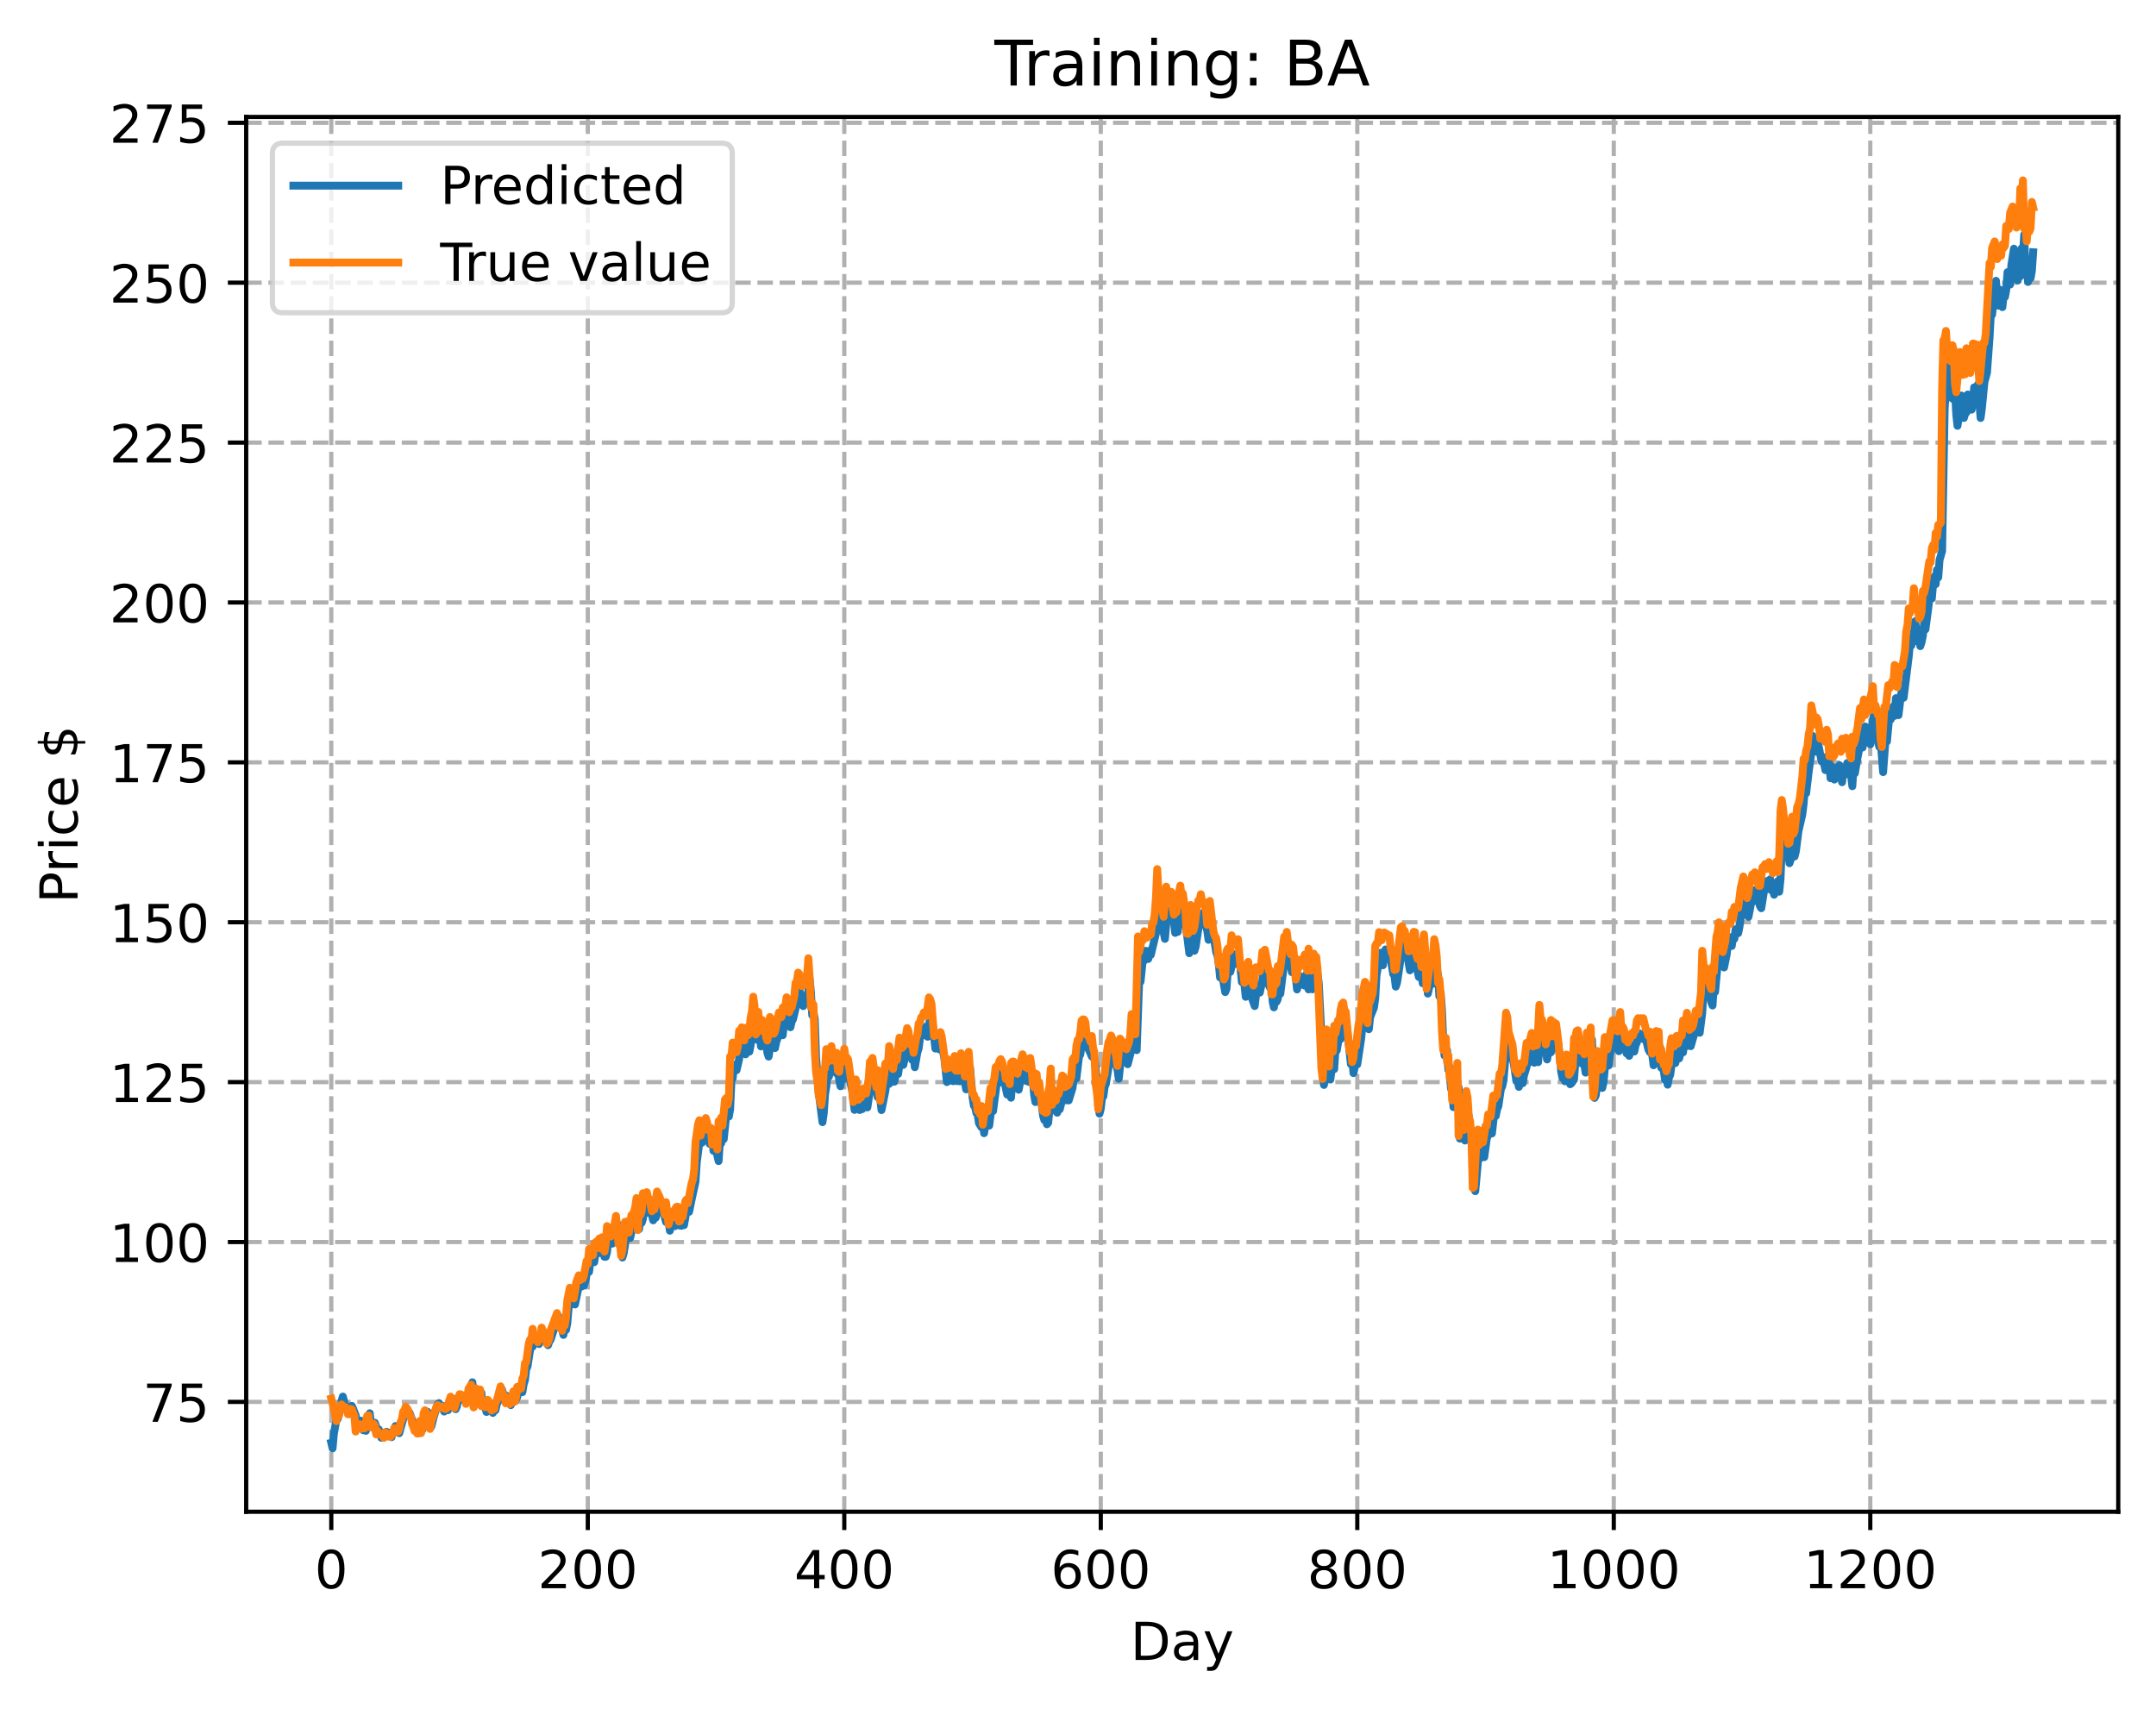 <?xml version="1.0" encoding="utf-8" standalone="no"?>
<!DOCTYPE svg PUBLIC "-//W3C//DTD SVG 1.1//EN"
  "http://www.w3.org/Graphics/SVG/1.1/DTD/svg11.dtd">
<!-- Created with matplotlib (https://matplotlib.org/) -->
<svg height="325.986pt" version="1.1" viewBox="0 0 411.286 325.986" width="411.286pt" xmlns="http://www.w3.org/2000/svg" xmlns:xlink="http://www.w3.org/1999/xlink">
 <defs>
  <style type="text/css">
*{stroke-linecap:butt;stroke-linejoin:round;}
  </style>
 </defs>
 <g id="figure_1">
  <g id="patch_1">
   <path d="M 0 325.986 
L 411.286 325.986 
L 411.286 0 
L 0 0 
z
" style="fill:#ffffff;"/>
  </g>
  <g id="axes_1">
   <g id="patch_2">
    <path d="M 46.966 288.43 
L 404.086 288.43 
L 404.086 22.318 
L 46.966 22.318 
z
" style="fill:#ffffff;"/>
   </g>
   <g id="matplotlib.axis_1">
    <g id="xtick_1">
     <g id="line2d_1">
      <path clip-path="url(#pf6d1401aec)" d="M 63.198 288.43 
L 63.198 22.318 
" style="fill:none;stroke:#b0b0b0;stroke-dasharray:2.96,1.28;stroke-dashoffset:0;stroke-width:0.8;"/>
     </g>
     <g id="line2d_2">
      <defs>
       <path d="M 0 0 
L 0 3.5 
" id="m95abf536b6" style="stroke:#000000;stroke-width:0.8;"/>
      </defs>
      <g>
       <use style="stroke:#000000;stroke-width:0.8;" x="63.198" xlink:href="#m95abf536b6" y="288.43"/>
      </g>
     </g>
     <g id="text_1">
      <!-- 0 -->
      <defs>
       <path d="M 31.781 66.406 
Q 24.172 66.406 20.328 58.906 
Q 16.5 51.422 16.5 36.375 
Q 16.5 21.391 20.328 13.891 
Q 24.172 6.391 31.781 6.391 
Q 39.453 6.391 43.281 13.891 
Q 47.125 21.391 47.125 36.375 
Q 47.125 51.422 43.281 58.906 
Q 39.453 66.406 31.781 66.406 
z
M 31.781 74.219 
Q 44.047 74.219 50.516 64.516 
Q 56.984 54.828 56.984 36.375 
Q 56.984 17.969 50.516 8.266 
Q 44.047 -1.422 31.781 -1.422 
Q 19.531 -1.422 13.062 8.266 
Q 6.594 17.969 6.594 36.375 
Q 6.594 54.828 13.062 64.516 
Q 19.531 74.219 31.781 74.219 
z
" id="DejaVuSans-48"/>
      </defs>
      <g transform="translate(60.017 303.029)scale(0.1 -0.1)">
       <use xlink:href="#DejaVuSans-48"/>
      </g>
     </g>
    </g>
    <g id="xtick_2">
     <g id="line2d_3">
      <path clip-path="url(#pf6d1401aec)" d="M 112.129 288.43 
L 112.129 22.318 
" style="fill:none;stroke:#b0b0b0;stroke-dasharray:2.96,1.28;stroke-dashoffset:0;stroke-width:0.8;"/>
     </g>
     <g id="line2d_4">
      <g>
       <use style="stroke:#000000;stroke-width:0.8;" x="112.129" xlink:href="#m95abf536b6" y="288.43"/>
      </g>
     </g>
     <g id="text_2">
      <!-- 200 -->
      <defs>
       <path d="M 19.188 8.297 
L 53.609 8.297 
L 53.609 0 
L 7.328 0 
L 7.328 8.297 
Q 12.938 14.109 22.625 23.891 
Q 32.328 33.688 34.812 36.531 
Q 39.547 41.844 41.422 45.531 
Q 43.312 49.219 43.312 52.781 
Q 43.312 58.594 39.234 62.25 
Q 35.156 65.922 28.609 65.922 
Q 23.969 65.922 18.812 64.312 
Q 13.672 62.703 7.812 59.422 
L 7.812 69.391 
Q 13.766 71.781 18.938 73 
Q 24.125 74.219 28.422 74.219 
Q 39.75 74.219 46.484 68.547 
Q 53.219 62.891 53.219 53.422 
Q 53.219 48.922 51.531 44.891 
Q 49.859 40.875 45.406 35.406 
Q 44.188 33.984 37.641 27.219 
Q 31.109 20.453 19.188 8.297 
z
" id="DejaVuSans-50"/>
      </defs>
      <g transform="translate(102.585 303.029)scale(0.1 -0.1)">
       <use xlink:href="#DejaVuSans-50"/>
       <use x="63.623" xlink:href="#DejaVuSans-48"/>
       <use x="127.246" xlink:href="#DejaVuSans-48"/>
      </g>
     </g>
    </g>
    <g id="xtick_3">
     <g id="line2d_5">
      <path clip-path="url(#pf6d1401aec)" d="M 161.06 288.43 
L 161.06 22.318 
" style="fill:none;stroke:#b0b0b0;stroke-dasharray:2.96,1.28;stroke-dashoffset:0;stroke-width:0.8;"/>
     </g>
     <g id="line2d_6">
      <g>
       <use style="stroke:#000000;stroke-width:0.8;" x="161.06" xlink:href="#m95abf536b6" y="288.43"/>
      </g>
     </g>
     <g id="text_3">
      <!-- 400 -->
      <defs>
       <path d="M 37.797 64.312 
L 12.891 25.391 
L 37.797 25.391 
z
M 35.203 72.906 
L 47.609 72.906 
L 47.609 25.391 
L 58.016 25.391 
L 58.016 17.188 
L 47.609 17.188 
L 47.609 0 
L 37.797 0 
L 37.797 17.188 
L 4.891 17.188 
L 4.891 26.703 
z
" id="DejaVuSans-52"/>
      </defs>
      <g transform="translate(151.516 303.029)scale(0.1 -0.1)">
       <use xlink:href="#DejaVuSans-52"/>
       <use x="63.623" xlink:href="#DejaVuSans-48"/>
       <use x="127.246" xlink:href="#DejaVuSans-48"/>
      </g>
     </g>
    </g>
    <g id="xtick_4">
     <g id="line2d_7">
      <path clip-path="url(#pf6d1401aec)" d="M 209.99 288.43 
L 209.99 22.318 
" style="fill:none;stroke:#b0b0b0;stroke-dasharray:2.96,1.28;stroke-dashoffset:0;stroke-width:0.8;"/>
     </g>
     <g id="line2d_8">
      <g>
       <use style="stroke:#000000;stroke-width:0.8;" x="209.99" xlink:href="#m95abf536b6" y="288.43"/>
      </g>
     </g>
     <g id="text_4">
      <!-- 600 -->
      <defs>
       <path d="M 33.016 40.375 
Q 26.375 40.375 22.484 35.828 
Q 18.609 31.297 18.609 23.391 
Q 18.609 15.531 22.484 10.953 
Q 26.375 6.391 33.016 6.391 
Q 39.656 6.391 43.531 10.953 
Q 47.406 15.531 47.406 23.391 
Q 47.406 31.297 43.531 35.828 
Q 39.656 40.375 33.016 40.375 
z
M 52.594 71.297 
L 52.594 62.312 
Q 48.875 64.062 45.094 64.984 
Q 41.312 65.922 37.594 65.922 
Q 27.828 65.922 22.672 59.328 
Q 17.531 52.734 16.797 39.406 
Q 19.672 43.656 24.016 45.922 
Q 28.375 48.188 33.594 48.188 
Q 44.578 48.188 50.953 41.516 
Q 57.328 34.859 57.328 23.391 
Q 57.328 12.156 50.688 5.359 
Q 44.047 -1.422 33.016 -1.422 
Q 20.359 -1.422 13.672 8.266 
Q 6.984 17.969 6.984 36.375 
Q 6.984 53.656 15.188 63.938 
Q 23.391 74.219 37.203 74.219 
Q 40.922 74.219 44.703 73.484 
Q 48.484 72.75 52.594 71.297 
z
" id="DejaVuSans-54"/>
      </defs>
      <g transform="translate(200.446 303.029)scale(0.1 -0.1)">
       <use xlink:href="#DejaVuSans-54"/>
       <use x="63.623" xlink:href="#DejaVuSans-48"/>
       <use x="127.246" xlink:href="#DejaVuSans-48"/>
      </g>
     </g>
    </g>
    <g id="xtick_5">
     <g id="line2d_9">
      <path clip-path="url(#pf6d1401aec)" d="M 258.921 288.43 
L 258.921 22.318 
" style="fill:none;stroke:#b0b0b0;stroke-dasharray:2.96,1.28;stroke-dashoffset:0;stroke-width:0.8;"/>
     </g>
     <g id="line2d_10">
      <g>
       <use style="stroke:#000000;stroke-width:0.8;" x="258.921" xlink:href="#m95abf536b6" y="288.43"/>
      </g>
     </g>
     <g id="text_5">
      <!-- 800 -->
      <defs>
       <path d="M 31.781 34.625 
Q 24.75 34.625 20.719 30.859 
Q 16.703 27.094 16.703 20.516 
Q 16.703 13.922 20.719 10.156 
Q 24.75 6.391 31.781 6.391 
Q 38.812 6.391 42.859 10.172 
Q 46.922 13.969 46.922 20.516 
Q 46.922 27.094 42.891 30.859 
Q 38.875 34.625 31.781 34.625 
z
M 21.922 38.812 
Q 15.578 40.375 12.031 44.719 
Q 8.5 49.078 8.5 55.328 
Q 8.5 64.062 14.719 69.141 
Q 20.953 74.219 31.781 74.219 
Q 42.672 74.219 48.875 69.141 
Q 55.078 64.062 55.078 55.328 
Q 55.078 49.078 51.531 44.719 
Q 48 40.375 41.703 38.812 
Q 48.828 37.156 52.797 32.312 
Q 56.781 27.484 56.781 20.516 
Q 56.781 9.906 50.312 4.234 
Q 43.844 -1.422 31.781 -1.422 
Q 19.734 -1.422 13.25 4.234 
Q 6.781 9.906 6.781 20.516 
Q 6.781 27.484 10.781 32.312 
Q 14.797 37.156 21.922 38.812 
z
M 18.312 54.391 
Q 18.312 48.734 21.844 45.562 
Q 25.391 42.391 31.781 42.391 
Q 38.141 42.391 41.719 45.562 
Q 45.312 48.734 45.312 54.391 
Q 45.312 60.062 41.719 63.234 
Q 38.141 66.406 31.781 66.406 
Q 25.391 66.406 21.844 63.234 
Q 18.312 60.062 18.312 54.391 
z
" id="DejaVuSans-56"/>
      </defs>
      <g transform="translate(249.377 303.029)scale(0.1 -0.1)">
       <use xlink:href="#DejaVuSans-56"/>
       <use x="63.623" xlink:href="#DejaVuSans-48"/>
       <use x="127.246" xlink:href="#DejaVuSans-48"/>
      </g>
     </g>
    </g>
    <g id="xtick_6">
     <g id="line2d_11">
      <path clip-path="url(#pf6d1401aec)" d="M 307.851 288.43 
L 307.851 22.318 
" style="fill:none;stroke:#b0b0b0;stroke-dasharray:2.96,1.28;stroke-dashoffset:0;stroke-width:0.8;"/>
     </g>
     <g id="line2d_12">
      <g>
       <use style="stroke:#000000;stroke-width:0.8;" x="307.851" xlink:href="#m95abf536b6" y="288.43"/>
      </g>
     </g>
     <g id="text_6">
      <!-- 1000 -->
      <defs>
       <path d="M 12.406 8.297 
L 28.516 8.297 
L 28.516 63.922 
L 10.984 60.406 
L 10.984 69.391 
L 28.422 72.906 
L 38.281 72.906 
L 38.281 8.297 
L 54.391 8.297 
L 54.391 0 
L 12.406 0 
z
" id="DejaVuSans-49"/>
      </defs>
      <g transform="translate(295.126 303.029)scale(0.1 -0.1)">
       <use xlink:href="#DejaVuSans-49"/>
       <use x="63.623" xlink:href="#DejaVuSans-48"/>
       <use x="127.246" xlink:href="#DejaVuSans-48"/>
       <use x="190.869" xlink:href="#DejaVuSans-48"/>
      </g>
     </g>
    </g>
    <g id="xtick_7">
     <g id="line2d_13">
      <path clip-path="url(#pf6d1401aec)" d="M 356.782 288.43 
L 356.782 22.318 
" style="fill:none;stroke:#b0b0b0;stroke-dasharray:2.96,1.28;stroke-dashoffset:0;stroke-width:0.8;"/>
     </g>
     <g id="line2d_14">
      <g>
       <use style="stroke:#000000;stroke-width:0.8;" x="356.782" xlink:href="#m95abf536b6" y="288.43"/>
      </g>
     </g>
     <g id="text_7">
      <!-- 1200 -->
      <g transform="translate(344.057 303.029)scale(0.1 -0.1)">
       <use xlink:href="#DejaVuSans-49"/>
       <use x="63.623" xlink:href="#DejaVuSans-50"/>
       <use x="127.246" xlink:href="#DejaVuSans-48"/>
       <use x="190.869" xlink:href="#DejaVuSans-48"/>
      </g>
     </g>
    </g>
    <g id="text_8">
     <!-- Day -->
     <defs>
      <path d="M 19.672 64.797 
L 19.672 8.109 
L 31.594 8.109 
Q 46.688 8.109 53.688 14.938 
Q 60.688 21.781 60.688 36.531 
Q 60.688 51.172 53.688 57.984 
Q 46.688 64.797 31.594 64.797 
z
M 9.812 72.906 
L 30.078 72.906 
Q 51.266 72.906 61.172 64.094 
Q 71.094 55.281 71.094 36.531 
Q 71.094 17.672 61.125 8.828 
Q 51.172 0 30.078 0 
L 9.812 0 
z
" id="DejaVuSans-68"/>
      <path d="M 34.281 27.484 
Q 23.391 27.484 19.188 25 
Q 14.984 22.516 14.984 16.5 
Q 14.984 11.719 18.141 8.906 
Q 21.297 6.109 26.703 6.109 
Q 34.188 6.109 38.703 11.406 
Q 43.219 16.703 43.219 25.484 
L 43.219 27.484 
z
M 52.203 31.203 
L 52.203 0 
L 43.219 0 
L 43.219 8.297 
Q 40.141 3.328 35.547 0.953 
Q 30.953 -1.422 24.312 -1.422 
Q 15.922 -1.422 10.953 3.297 
Q 6 8.016 6 15.922 
Q 6 25.141 12.172 29.828 
Q 18.359 34.516 30.609 34.516 
L 43.219 34.516 
L 43.219 35.406 
Q 43.219 41.609 39.141 45 
Q 35.062 48.391 27.688 48.391 
Q 23 48.391 18.547 47.266 
Q 14.109 46.141 10.016 43.891 
L 10.016 52.203 
Q 14.938 54.109 19.578 55.047 
Q 24.219 56 28.609 56 
Q 40.484 56 46.344 49.844 
Q 52.203 43.703 52.203 31.203 
z
" id="DejaVuSans-97"/>
      <path d="M 32.172 -5.078 
Q 28.375 -14.844 24.75 -17.812 
Q 21.141 -20.797 15.094 -20.797 
L 7.906 -20.797 
L 7.906 -13.281 
L 13.188 -13.281 
Q 16.891 -13.281 18.938 -11.516 
Q 21 -9.766 23.484 -3.219 
L 25.094 0.875 
L 2.984 54.688 
L 12.5 54.688 
L 29.594 11.922 
L 46.688 54.688 
L 56.203 54.688 
z
" id="DejaVuSans-121"/>
     </defs>
     <g transform="translate(215.652 316.707)scale(0.1 -0.1)">
      <use xlink:href="#DejaVuSans-68"/>
      <use x="77.002" xlink:href="#DejaVuSans-97"/>
      <use x="138.281" xlink:href="#DejaVuSans-121"/>
     </g>
    </g>
   </g>
   <g id="matplotlib.axis_2">
    <g id="ytick_1">
     <g id="line2d_15">
      <path clip-path="url(#pf6d1401aec)" d="M 46.966 267.474 
L 404.086 267.474 
" style="fill:none;stroke:#b0b0b0;stroke-dasharray:2.96,1.28;stroke-dashoffset:0;stroke-width:0.8;"/>
     </g>
     <g id="line2d_16">
      <defs>
       <path d="M 0 0 
L -3.5 0 
" id="mc500ece2e0" style="stroke:#000000;stroke-width:0.8;"/>
      </defs>
      <g>
       <use style="stroke:#000000;stroke-width:0.8;" x="46.966" xlink:href="#mc500ece2e0" y="267.474"/>
      </g>
     </g>
     <g id="text_9">
      <!-- 75 -->
      <defs>
       <path d="M 8.203 72.906 
L 55.078 72.906 
L 55.078 68.703 
L 28.609 0 
L 18.312 0 
L 43.219 64.594 
L 8.203 64.594 
z
" id="DejaVuSans-55"/>
       <path d="M 10.797 72.906 
L 49.516 72.906 
L 49.516 64.594 
L 19.828 64.594 
L 19.828 46.734 
Q 21.969 47.469 24.109 47.828 
Q 26.266 48.188 28.422 48.188 
Q 40.625 48.188 47.75 41.5 
Q 54.891 34.812 54.891 23.391 
Q 54.891 11.625 47.562 5.094 
Q 40.234 -1.422 26.906 -1.422 
Q 22.312 -1.422 17.547 -0.641 
Q 12.797 0.141 7.719 1.703 
L 7.719 11.625 
Q 12.109 9.234 16.797 8.062 
Q 21.484 6.891 26.703 6.891 
Q 35.156 6.891 40.078 11.328 
Q 45.016 15.766 45.016 23.391 
Q 45.016 31 40.078 35.438 
Q 35.156 39.891 26.703 39.891 
Q 22.75 39.891 18.812 39.016 
Q 14.891 38.141 10.797 36.281 
z
" id="DejaVuSans-53"/>
      </defs>
      <g transform="translate(27.241 271.273)scale(0.1 -0.1)">
       <use xlink:href="#DejaVuSans-55"/>
       <use x="63.623" xlink:href="#DejaVuSans-53"/>
      </g>
     </g>
    </g>
    <g id="ytick_2">
     <g id="line2d_17">
      <path clip-path="url(#pf6d1401aec)" d="M 46.966 236.968 
L 404.086 236.968 
" style="fill:none;stroke:#b0b0b0;stroke-dasharray:2.96,1.28;stroke-dashoffset:0;stroke-width:0.8;"/>
     </g>
     <g id="line2d_18">
      <g>
       <use style="stroke:#000000;stroke-width:0.8;" x="46.966" xlink:href="#mc500ece2e0" y="236.968"/>
      </g>
     </g>
     <g id="text_10">
      <!-- 100 -->
      <g transform="translate(20.878 240.768)scale(0.1 -0.1)">
       <use xlink:href="#DejaVuSans-49"/>
       <use x="63.623" xlink:href="#DejaVuSans-48"/>
       <use x="127.246" xlink:href="#DejaVuSans-48"/>
      </g>
     </g>
    </g>
    <g id="ytick_3">
     <g id="line2d_19">
      <path clip-path="url(#pf6d1401aec)" d="M 46.966 206.463 
L 404.086 206.463 
" style="fill:none;stroke:#b0b0b0;stroke-dasharray:2.96,1.28;stroke-dashoffset:0;stroke-width:0.8;"/>
     </g>
     <g id="line2d_20">
      <g>
       <use style="stroke:#000000;stroke-width:0.8;" x="46.966" xlink:href="#mc500ece2e0" y="206.463"/>
      </g>
     </g>
     <g id="text_11">
      <!-- 125 -->
      <g transform="translate(20.878 210.262)scale(0.1 -0.1)">
       <use xlink:href="#DejaVuSans-49"/>
       <use x="63.623" xlink:href="#DejaVuSans-50"/>
       <use x="127.246" xlink:href="#DejaVuSans-53"/>
      </g>
     </g>
    </g>
    <g id="ytick_4">
     <g id="line2d_21">
      <path clip-path="url(#pf6d1401aec)" d="M 46.966 175.958 
L 404.086 175.958 
" style="fill:none;stroke:#b0b0b0;stroke-dasharray:2.96,1.28;stroke-dashoffset:0;stroke-width:0.8;"/>
     </g>
     <g id="line2d_22">
      <g>
       <use style="stroke:#000000;stroke-width:0.8;" x="46.966" xlink:href="#mc500ece2e0" y="175.958"/>
      </g>
     </g>
     <g id="text_12">
      <!-- 150 -->
      <g transform="translate(20.878 179.757)scale(0.1 -0.1)">
       <use xlink:href="#DejaVuSans-49"/>
       <use x="63.623" xlink:href="#DejaVuSans-53"/>
       <use x="127.246" xlink:href="#DejaVuSans-48"/>
      </g>
     </g>
    </g>
    <g id="ytick_5">
     <g id="line2d_23">
      <path clip-path="url(#pf6d1401aec)" d="M 46.966 145.453 
L 404.086 145.453 
" style="fill:none;stroke:#b0b0b0;stroke-dasharray:2.96,1.28;stroke-dashoffset:0;stroke-width:0.8;"/>
     </g>
     <g id="line2d_24">
      <g>
       <use style="stroke:#000000;stroke-width:0.8;" x="46.966" xlink:href="#mc500ece2e0" y="145.453"/>
      </g>
     </g>
     <g id="text_13">
      <!-- 175 -->
      <g transform="translate(20.878 149.252)scale(0.1 -0.1)">
       <use xlink:href="#DejaVuSans-49"/>
       <use x="63.623" xlink:href="#DejaVuSans-55"/>
       <use x="127.246" xlink:href="#DejaVuSans-53"/>
      </g>
     </g>
    </g>
    <g id="ytick_6">
     <g id="line2d_25">
      <path clip-path="url(#pf6d1401aec)" d="M 46.966 114.948 
L 404.086 114.948 
" style="fill:none;stroke:#b0b0b0;stroke-dasharray:2.96,1.28;stroke-dashoffset:0;stroke-width:0.8;"/>
     </g>
     <g id="line2d_26">
      <g>
       <use style="stroke:#000000;stroke-width:0.8;" x="46.966" xlink:href="#mc500ece2e0" y="114.948"/>
      </g>
     </g>
     <g id="text_14">
      <!-- 200 -->
      <g transform="translate(20.878 118.747)scale(0.1 -0.1)">
       <use xlink:href="#DejaVuSans-50"/>
       <use x="63.623" xlink:href="#DejaVuSans-48"/>
       <use x="127.246" xlink:href="#DejaVuSans-48"/>
      </g>
     </g>
    </g>
    <g id="ytick_7">
     <g id="line2d_27">
      <path clip-path="url(#pf6d1401aec)" d="M 46.966 84.443 
L 404.086 84.443 
" style="fill:none;stroke:#b0b0b0;stroke-dasharray:2.96,1.28;stroke-dashoffset:0;stroke-width:0.8;"/>
     </g>
     <g id="line2d_28">
      <g>
       <use style="stroke:#000000;stroke-width:0.8;" x="46.966" xlink:href="#mc500ece2e0" y="84.443"/>
      </g>
     </g>
     <g id="text_15">
      <!-- 225 -->
      <g transform="translate(20.878 88.242)scale(0.1 -0.1)">
       <use xlink:href="#DejaVuSans-50"/>
       <use x="63.623" xlink:href="#DejaVuSans-50"/>
       <use x="127.246" xlink:href="#DejaVuSans-53"/>
      </g>
     </g>
    </g>
    <g id="ytick_8">
     <g id="line2d_29">
      <path clip-path="url(#pf6d1401aec)" d="M 46.966 53.937 
L 404.086 53.937 
" style="fill:none;stroke:#b0b0b0;stroke-dasharray:2.96,1.28;stroke-dashoffset:0;stroke-width:0.8;"/>
     </g>
     <g id="line2d_30">
      <g>
       <use style="stroke:#000000;stroke-width:0.8;" x="46.966" xlink:href="#mc500ece2e0" y="53.937"/>
      </g>
     </g>
     <g id="text_16">
      <!-- 250 -->
      <g transform="translate(20.878 57.737)scale(0.1 -0.1)">
       <use xlink:href="#DejaVuSans-50"/>
       <use x="63.623" xlink:href="#DejaVuSans-53"/>
       <use x="127.246" xlink:href="#DejaVuSans-48"/>
      </g>
     </g>
    </g>
    <g id="ytick_9">
     <g id="line2d_31">
      <path clip-path="url(#pf6d1401aec)" d="M 46.966 23.432 
L 404.086 23.432 
" style="fill:none;stroke:#b0b0b0;stroke-dasharray:2.96,1.28;stroke-dashoffset:0;stroke-width:0.8;"/>
     </g>
     <g id="line2d_32">
      <g>
       <use style="stroke:#000000;stroke-width:0.8;" x="46.966" xlink:href="#mc500ece2e0" y="23.432"/>
      </g>
     </g>
     <g id="text_17">
      <!-- 275 -->
      <g transform="translate(20.878 27.231)scale(0.1 -0.1)">
       <use xlink:href="#DejaVuSans-50"/>
       <use x="63.623" xlink:href="#DejaVuSans-55"/>
       <use x="127.246" xlink:href="#DejaVuSans-53"/>
      </g>
     </g>
    </g>
    <g id="text_18">
     <!-- Price $ -->
     <defs>
      <path d="M 19.672 64.797 
L 19.672 37.406 
L 32.078 37.406 
Q 38.969 37.406 42.719 40.969 
Q 46.484 44.531 46.484 51.125 
Q 46.484 57.672 42.719 61.234 
Q 38.969 64.797 32.078 64.797 
z
M 9.812 72.906 
L 32.078 72.906 
Q 44.344 72.906 50.609 67.359 
Q 56.891 61.812 56.891 51.125 
Q 56.891 40.328 50.609 34.812 
Q 44.344 29.297 32.078 29.297 
L 19.672 29.297 
L 19.672 0 
L 9.812 0 
z
" id="DejaVuSans-80"/>
      <path d="M 41.109 46.297 
Q 39.594 47.172 37.812 47.578 
Q 36.031 48 33.891 48 
Q 26.266 48 22.188 43.047 
Q 18.109 38.094 18.109 28.812 
L 18.109 0 
L 9.078 0 
L 9.078 54.688 
L 18.109 54.688 
L 18.109 46.188 
Q 20.953 51.172 25.484 53.578 
Q 30.031 56 36.531 56 
Q 37.453 56 38.578 55.875 
Q 39.703 55.766 41.062 55.516 
z
" id="DejaVuSans-114"/>
      <path d="M 9.422 54.688 
L 18.406 54.688 
L 18.406 0 
L 9.422 0 
z
M 9.422 75.984 
L 18.406 75.984 
L 18.406 64.594 
L 9.422 64.594 
z
" id="DejaVuSans-105"/>
      <path d="M 48.781 52.594 
L 48.781 44.188 
Q 44.969 46.297 41.141 47.344 
Q 37.312 48.391 33.406 48.391 
Q 24.656 48.391 19.812 42.844 
Q 14.984 37.312 14.984 27.297 
Q 14.984 17.281 19.812 11.734 
Q 24.656 6.203 33.406 6.203 
Q 37.312 6.203 41.141 7.25 
Q 44.969 8.297 48.781 10.406 
L 48.781 2.094 
Q 45.016 0.344 40.984 -0.531 
Q 36.969 -1.422 32.422 -1.422 
Q 20.062 -1.422 12.781 6.344 
Q 5.516 14.109 5.516 27.297 
Q 5.516 40.672 12.859 48.328 
Q 20.219 56 33.016 56 
Q 37.156 56 41.109 55.141 
Q 45.062 54.297 48.781 52.594 
z
" id="DejaVuSans-99"/>
      <path d="M 56.203 29.594 
L 56.203 25.203 
L 14.891 25.203 
Q 15.484 15.922 20.484 11.062 
Q 25.484 6.203 34.422 6.203 
Q 39.594 6.203 44.453 7.469 
Q 49.312 8.734 54.109 11.281 
L 54.109 2.781 
Q 49.266 0.734 44.188 -0.344 
Q 39.109 -1.422 33.891 -1.422 
Q 20.797 -1.422 13.156 6.188 
Q 5.516 13.812 5.516 26.812 
Q 5.516 40.234 12.766 48.109 
Q 20.016 56 32.328 56 
Q 43.359 56 49.781 48.891 
Q 56.203 41.797 56.203 29.594 
z
M 47.219 32.234 
Q 47.125 39.594 43.094 43.984 
Q 39.062 48.391 32.422 48.391 
Q 24.906 48.391 20.391 44.141 
Q 15.875 39.891 15.188 32.172 
z
" id="DejaVuSans-101"/>
      <path id="DejaVuSans-32"/>
      <path d="M 33.797 -14.703 
L 28.906 -14.703 
L 28.859 0 
Q 23.734 0.094 18.609 1.188 
Q 13.484 2.297 8.297 4.5 
L 8.297 13.281 
Q 13.281 10.156 18.375 8.562 
Q 23.484 6.984 28.906 6.938 
L 28.906 29.203 
Q 18.109 30.953 13.203 35.156 
Q 8.297 39.359 8.297 46.688 
Q 8.297 54.641 13.625 59.219 
Q 18.953 63.812 28.906 64.5 
L 28.906 75.984 
L 33.797 75.984 
L 33.797 64.656 
Q 38.328 64.453 42.578 63.688 
Q 46.828 62.938 50.875 61.625 
L 50.875 53.078 
Q 46.828 55.125 42.547 56.25 
Q 38.281 57.375 33.797 57.562 
L 33.797 36.719 
Q 44.875 35.016 50.094 30.609 
Q 55.328 26.219 55.328 18.609 
Q 55.328 10.359 49.781 5.594 
Q 44.234 0.828 33.797 0.094 
z
M 28.906 37.594 
L 28.906 57.625 
Q 23.25 56.984 20.266 54.391 
Q 17.281 51.812 17.281 47.516 
Q 17.281 43.312 20.031 40.969 
Q 22.797 38.625 28.906 37.594 
z
M 33.797 28.219 
L 33.797 7.078 
Q 39.984 7.906 43.141 10.594 
Q 46.297 13.281 46.297 17.672 
Q 46.297 21.969 43.281 24.5 
Q 40.281 27.047 33.797 28.219 
z
" id="DejaVuSans-36"/>
     </defs>
     <g transform="translate(14.798 172.342)rotate(-90)scale(0.1 -0.1)">
      <use xlink:href="#DejaVuSans-80"/>
      <use x="58.553" xlink:href="#DejaVuSans-114"/>
      <use x="99.666" xlink:href="#DejaVuSans-105"/>
      <use x="127.449" xlink:href="#DejaVuSans-99"/>
      <use x="182.43" xlink:href="#DejaVuSans-101"/>
      <use x="243.953" xlink:href="#DejaVuSans-32"/>
      <use x="275.74" xlink:href="#DejaVuSans-36"/>
     </g>
    </g>
   </g>
   <g id="line2d_33">
    <path clip-path="url(#pf6d1401aec)" d="M 63.198 275.288 
L 63.443 276.334 
L 63.688 273.596 
L 64.177 270.84 
L 64.422 270.749 
L 64.911 269.005 
L 65.156 267.291 
L 65.4 266.454 
L 65.89 268.261 
L 66.134 268.548 
L 66.379 268.563 
L 66.623 269.781 
L 67.113 268.235 
L 67.357 268.763 
L 67.847 270.044 
L 68.091 272.071 
L 68.825 271.048 
L 69.315 272.889 
L 69.559 271.968 
L 69.804 272.995 
L 70.293 270.436 
L 70.538 269.638 
L 70.783 271.844 
L 71.027 271.333 
L 71.272 271.986 
L 71.517 271.462 
L 71.761 272.172 
L 72.006 273.565 
L 72.251 272.71 
L 72.74 274.316 
L 72.984 273.566 
L 73.229 273.334 
L 73.474 274.084 
L 73.718 273.172 
L 73.963 273.36 
L 74.208 273.973 
L 74.452 273.339 
L 74.697 274.207 
L 74.942 273.376 
L 75.186 273.205 
L 75.431 272.083 
L 75.676 272.702 
L 75.92 272.363 
L 76.165 273.44 
L 77.144 269.925 
L 77.633 268.75 
L 77.878 269.453 
L 78.122 269.544 
L 79.101 272.186 
L 79.345 272.316 
L 79.59 272.281 
L 79.835 273.446 
L 80.079 272.735 
L 80.324 271.546 
L 80.569 272.809 
L 80.813 272.176 
L 81.303 269.714 
L 81.547 269.354 
L 81.792 270.905 
L 82.037 271.345 
L 82.281 272.174 
L 82.771 270.226 
L 83.505 267.911 
L 83.749 267.705 
L 83.994 268.578 
L 84.239 268.729 
L 84.483 268.268 
L 84.728 269.315 
L 84.972 268.268 
L 85.217 269.062 
L 85.462 269.052 
L 85.951 267.149 
L 86.196 267.11 
L 86.44 266.891 
L 86.685 268.719 
L 86.93 268.872 
L 87.174 268.298 
L 87.419 266.624 
L 87.664 267.201 
L 88.153 266.298 
L 88.398 266.776 
L 88.642 266.242 
L 88.887 266.649 
L 89.132 267.526 
L 89.376 266.958 
L 89.621 265.248 
L 90.11 263.728 
L 90.599 267.589 
L 90.844 265.872 
L 91.089 265.175 
L 91.333 267.007 
L 91.823 265.729 
L 92.067 268.19 
L 92.312 267.704 
L 92.801 269.396 
L 93.291 267.859 
L 93.535 268.038 
L 94.025 269.579 
L 94.269 268.495 
L 94.514 269.081 
L 94.759 267.953 
L 95.493 266.194 
L 95.737 265.078 
L 96.227 266.648 
L 96.471 266.225 
L 96.716 267.492 
L 96.96 267.211 
L 97.205 267.192 
L 97.45 268.088 
L 98.184 265.749 
L 98.428 267.051 
L 98.673 266.57 
L 98.918 265.309 
L 99.162 265.543 
L 99.407 265.024 
L 99.652 265.617 
L 99.896 264.115 
L 100.141 263.318 
L 100.386 261.264 
L 100.63 260.713 
L 101.12 257.599 
L 101.364 256.696 
L 101.609 256.927 
L 101.854 255.03 
L 102.098 256.13 
L 102.343 255.385 
L 102.587 255.521 
L 102.832 256.435 
L 103.077 255.672 
L 103.321 255.507 
L 103.566 254.191 
L 103.811 255.145 
L 104.055 255.37 
L 104.3 255.834 
L 104.545 256.661 
L 104.789 255.957 
L 105.034 255.614 
L 106.502 251.07 
L 106.747 253.257 
L 106.991 252.811 
L 107.481 254.693 
L 107.725 253.174 
L 107.97 253.748 
L 108.215 252.526 
L 108.459 249.695 
L 108.948 247.005 
L 109.438 248.705 
L 109.682 248.89 
L 110.661 244.27 
L 110.906 245.475 
L 111.15 244.426 
L 111.395 245.299 
L 111.64 244.467 
L 112.129 242.144 
L 112.374 242.669 
L 112.618 240.613 
L 112.863 240.495 
L 113.108 239.796 
L 113.352 240.824 
L 113.597 239.071 
L 114.086 237.69 
L 114.331 239.075 
L 114.575 237.82 
L 114.82 239.038 
L 115.065 237.626 
L 115.309 239.801 
L 115.554 239.79 
L 115.799 238.942 
L 116.043 236.313 
L 116.288 236.712 
L 116.533 236.726 
L 116.777 237.286 
L 117.022 235.816 
L 117.267 236.101 
L 117.756 233.471 
L 118.001 234.972 
L 118.245 237.292 
L 118.49 237.405 
L 118.735 239.935 
L 118.979 239.086 
L 119.224 237.563 
L 119.469 235.185 
L 119.713 235.981 
L 119.958 234.595 
L 120.203 236.211 
L 120.936 233.033 
L 121.426 231.602 
L 121.67 230.348 
L 121.915 234.515 
L 122.16 232.191 
L 122.404 233.309 
L 122.649 232.546 
L 122.894 230.248 
L 123.138 231.053 
L 123.383 231.399 
L 123.628 229.605 
L 124.362 231.815 
L 124.606 232.833 
L 124.851 231.606 
L 125.096 232.325 
L 125.585 229.427 
L 126.808 232.222 
L 127.053 233.148 
L 127.297 231.335 
L 127.787 234.812 
L 128.031 233.403 
L 128.276 232.679 
L 128.521 233.067 
L 128.765 233.938 
L 129.01 232.569 
L 129.499 231.471 
L 129.744 233.842 
L 129.989 233.877 
L 130.233 232.567 
L 130.478 233.76 
L 130.967 231.039 
L 131.212 230.586 
L 131.457 231.207 
L 131.946 228.814 
L 132.68 225.436 
L 132.924 221.725 
L 133.658 216.054 
L 133.903 218.025 
L 134.148 217.243 
L 134.392 215.913 
L 134.637 216.817 
L 134.882 215.624 
L 135.371 218.242 
L 135.616 217.083 
L 135.86 216.969 
L 136.105 219.583 
L 136.35 218.324 
L 137.084 221.53 
L 137.328 217.819 
L 137.573 218.139 
L 137.818 216.248 
L 138.062 217.343 
L 138.551 212.742 
L 138.796 212.016 
L 139.041 213.023 
L 139.285 211.629 
L 139.53 206.214 
L 139.775 205.741 
L 140.019 203.127 
L 140.264 204.211 
L 140.509 204.186 
L 140.998 202.068 
L 141.243 199.548 
L 141.487 200.448 
L 141.732 199.127 
L 141.977 199.636 
L 142.221 201.165 
L 142.466 199.431 
L 142.955 200.649 
L 143.2 199.403 
L 143.689 195.986 
L 143.934 192.894 
L 144.178 194.542 
L 144.423 198.382 
L 144.668 198.37 
L 144.912 196.132 
L 145.157 199.65 
L 145.402 197.788 
L 145.891 198.99 
L 146.136 198.954 
L 146.38 200.833 
L 146.625 201.595 
L 146.87 200.088 
L 147.114 197.567 
L 147.359 198.027 
L 147.604 199.301 
L 147.848 199.964 
L 148.093 198.736 
L 148.338 198.084 
L 148.827 195.415 
L 149.072 196.878 
L 149.316 197.522 
L 149.561 195.221 
L 149.806 195.629 
L 150.05 194.808 
L 150.295 193.177 
L 150.784 195.993 
L 151.029 194.885 
L 151.273 194.488 
L 151.763 192.423 
L 152.007 190.921 
L 152.252 190.22 
L 152.497 188.893 
L 153.231 191.96 
L 153.475 190.84 
L 153.72 191.302 
L 153.965 190.42 
L 154.209 189.013 
L 154.454 186.762 
L 154.699 189.333 
L 154.943 193.707 
L 155.188 193.188 
L 155.433 194.449 
L 155.677 201.618 
L 156.166 208.343 
L 156.9 214.101 
L 157.145 212.397 
L 157.39 208.806 
L 157.634 207.29 
L 157.879 204.471 
L 158.124 205.423 
L 158.613 203.04 
L 158.858 202.26 
L 159.102 204.02 
L 159.347 203.229 
L 159.592 204.823 
L 159.836 203.55 
L 160.081 205.998 
L 160.326 207.249 
L 160.57 205.213 
L 160.815 204.373 
L 161.06 205.85 
L 161.304 203.529 
L 161.549 204.676 
L 161.794 203.701 
L 162.038 204.735 
L 162.283 206.807 
L 162.527 207.864 
L 163.017 211.76 
L 163.506 208.49 
L 163.995 211.786 
L 164.24 210.662 
L 164.485 211.615 
L 164.974 209.848 
L 165.463 211.296 
L 166.442 204.809 
L 166.687 204.044 
L 167.421 209.327 
L 167.665 207.257 
L 168.154 211.798 
L 168.888 208.191 
L 169.133 206.236 
L 169.378 206.426 
L 169.622 206.795 
L 169.867 203.182 
L 170.356 204.837 
L 170.601 206.392 
L 171.09 204.135 
L 171.335 204.908 
L 171.824 201.255 
L 172.314 203.178 
L 173.292 199.032 
L 173.537 199.406 
L 174.026 202.242 
L 174.271 201.315 
L 174.515 203.618 
L 175.005 200.756 
L 175.249 200.031 
L 175.494 198.113 
L 175.739 197.635 
L 175.983 196.678 
L 176.228 196.655 
L 176.473 195.912 
L 176.717 196.674 
L 176.962 197.804 
L 177.451 193.872 
L 177.941 195.67 
L 178.43 200.062 
L 178.675 199.047 
L 178.919 198.656 
L 179.164 200.203 
L 179.653 199.468 
L 180.142 201.829 
L 180.632 206.449 
L 181.121 204.646 
L 181.366 206.179 
L 181.61 205.048 
L 181.855 206.289 
L 182.344 203.818 
L 182.589 206.269 
L 182.834 205.882 
L 183.078 206.309 
L 183.568 203.472 
L 184.057 206.394 
L 184.302 207.845 
L 184.546 206.103 
L 184.791 205.163 
L 185.036 203.655 
L 185.525 209.321 
L 185.77 210.945 
L 186.014 211.208 
L 186.259 212.368 
L 186.503 212.655 
L 186.748 214.309 
L 187.237 215.096 
L 187.482 213.237 
L 187.727 216.207 
L 187.971 214.62 
L 188.461 213.313 
L 188.705 214.763 
L 189.195 210.826 
L 189.439 211.995 
L 189.929 208.307 
L 190.173 206.437 
L 190.418 205.765 
L 190.663 206.543 
L 191.152 204.182 
L 192.13 208.837 
L 192.375 207.794 
L 192.864 209.444 
L 193.109 206.399 
L 193.354 205.231 
L 193.598 204.695 
L 194.088 207.124 
L 194.332 207.91 
L 194.822 205.328 
L 195.311 203.475 
L 195.556 204.506 
L 195.8 206.253 
L 196.045 204.973 
L 196.29 206.419 
L 196.534 204.817 
L 196.779 204.468 
L 197.024 206.025 
L 197.268 208.809 
L 197.513 210.261 
L 197.758 207.868 
L 198.002 208.052 
L 198.247 209.941 
L 198.491 208.85 
L 198.981 212.891 
L 199.225 213.71 
L 199.47 211.915 
L 199.715 214.499 
L 199.959 214.22 
L 200.204 211.536 
L 200.449 210.33 
L 200.693 207.699 
L 200.938 211.849 
L 201.427 211.04 
L 201.672 212.299 
L 201.917 210.918 
L 202.161 211.661 
L 202.406 210.683 
L 202.651 208.747 
L 202.895 207.823 
L 203.14 208.437 
L 203.385 209.942 
L 203.629 209.043 
L 203.874 209.95 
L 204.608 207.553 
L 204.852 205.645 
L 205.097 204.802 
L 205.342 205.75 
L 205.831 201.598 
L 206.076 201.212 
L 206.565 197.71 
L 206.81 197.01 
L 207.299 198.3 
L 207.544 199.944 
L 208.033 200.979 
L 208.278 201.574 
L 208.522 200.093 
L 209.012 203.642 
L 209.256 207.752 
L 209.746 212.477 
L 209.99 211.553 
L 210.235 209.413 
L 210.479 209.193 
L 210.724 207.355 
L 210.969 206.77 
L 211.947 200.672 
L 212.192 200.446 
L 212.681 202.889 
L 212.926 203.265 
L 213.171 204.028 
L 213.415 205.834 
L 213.905 201.315 
L 214.149 202.096 
L 214.394 202.186 
L 214.639 201.016 
L 214.883 202.428 
L 215.128 203.048 
L 215.862 200.206 
L 216.106 197.312 
L 216.596 198.771 
L 216.84 200.363 
L 217.33 186.78 
L 217.574 187.294 
L 218.064 182.533 
L 218.308 183.246 
L 218.553 181.407 
L 219.042 182.965 
L 219.287 181.389 
L 219.532 182.194 
L 220.51 178.094 
L 220.755 175.782 
L 221 171.811 
L 221.244 174.862 
L 221.734 176.579 
L 222.223 179.137 
L 222.712 173.758 
L 222.957 174.748 
L 223.201 173.717 
L 223.446 175.487 
L 223.691 173.435 
L 224.18 177.993 
L 224.425 175.996 
L 224.669 177.796 
L 224.914 175.472 
L 225.403 173.285 
L 225.648 175.228 
L 225.893 173.881 
L 226.871 181.869 
L 227.116 180.44 
L 227.361 177.299 
L 227.85 181.405 
L 228.094 180.59 
L 228.584 177.333 
L 228.828 175.851 
L 229.318 174.266 
L 230.052 176.674 
L 230.296 177.571 
L 230.541 179.313 
L 230.786 176.355 
L 231.03 175.676 
L 232.009 181.715 
L 232.254 182.311 
L 232.498 183.93 
L 232.743 186.501 
L 232.988 185.006 
L 233.722 189.287 
L 233.966 188.685 
L 234.211 185.346 
L 234.455 184.318 
L 234.7 185.434 
L 234.945 184.432 
L 235.189 181.962 
L 235.434 183.388 
L 235.679 183.894 
L 235.923 182.621 
L 236.168 183.817 
L 236.413 182.542 
L 236.902 187.367 
L 237.147 186.547 
L 237.391 187.873 
L 237.636 190.189 
L 237.881 189.09 
L 238.37 186.455 
L 238.615 189.252 
L 238.859 190.525 
L 239.349 191.949 
L 239.838 187.906 
L 240.327 189.385 
L 240.816 187.048 
L 241.061 185.014 
L 241.306 185.749 
L 241.55 184.232 
L 242.04 187.945 
L 242.284 188.476 
L 242.529 187.364 
L 242.774 191.118 
L 243.018 192.201 
L 243.263 190.195 
L 243.508 191.147 
L 243.752 190.627 
L 243.997 188.161 
L 244.242 189.6 
L 244.731 185.661 
L 245.22 182.057 
L 245.465 183.376 
L 245.709 181.204 
L 245.954 183.404 
L 246.199 184.018 
L 246.443 185.484 
L 246.688 183.35 
L 246.933 183.861 
L 247.422 188.781 
L 247.911 186.181 
L 248.156 187.894 
L 248.401 186.446 
L 248.89 188.056 
L 249.135 186.011 
L 249.379 187.09 
L 249.624 188.774 
L 249.869 185.25 
L 250.358 188.754 
L 250.603 186.376 
L 250.847 185.328 
L 251.092 186.787 
L 251.337 185.664 
L 251.581 187.725 
L 252.56 206.998 
L 253.049 202.057 
L 253.294 200.582 
L 253.538 202.599 
L 253.783 205.977 
L 254.272 202.016 
L 254.517 203.994 
L 254.762 200.127 
L 255.006 200.441 
L 255.496 197.534 
L 255.74 198.252 
L 256.23 194.617 
L 256.474 193.773 
L 256.719 195.673 
L 256.964 196.147 
L 257.697 203.029 
L 257.942 201.695 
L 258.187 204.746 
L 258.431 203.643 
L 258.676 201.903 
L 258.921 203.08 
L 259.655 198.208 
L 260.144 193.421 
L 260.633 190.757 
L 260.878 191.746 
L 261.123 196.371 
L 261.367 194.082 
L 262.101 192.253 
L 262.346 190.438 
L 262.591 186.063 
L 263.325 181.789 
L 263.814 184.166 
L 264.058 181.944 
L 264.303 181.148 
L 264.548 182.715 
L 264.792 181.756 
L 265.037 182.201 
L 265.282 182.894 
L 265.771 185.846 
L 266.016 186.186 
L 266.26 188.242 
L 266.505 187.477 
L 266.994 184.291 
L 267.484 180.458 
L 267.728 179.731 
L 267.973 181.594 
L 268.218 180.878 
L 268.952 185.133 
L 269.196 182.3 
L 269.441 183.148 
L 269.685 184.651 
L 269.93 181.985 
L 270.175 182.27 
L 270.419 185.295 
L 270.664 186.404 
L 270.909 183.954 
L 271.398 187.608 
L 271.887 181.962 
L 272.132 184.238 
L 272.377 189.576 
L 273.111 186.306 
L 273.355 187.693 
L 273.6 186.594 
L 273.845 183.747 
L 274.089 184.705 
L 274.334 186.19 
L 274.579 190.1 
L 274.823 189.401 
L 275.068 192.598 
L 275.313 198.384 
L 275.557 201.382 
L 275.802 201.412 
L 276.046 200.367 
L 276.291 204.137 
L 276.536 203.589 
L 276.78 207.7 
L 277.025 207.12 
L 277.27 211.239 
L 277.514 210.562 
L 277.759 209.499 
L 278.004 210.804 
L 278.248 207.435 
L 278.493 217.248 
L 278.738 216.887 
L 279.227 213.945 
L 279.472 217.61 
L 279.961 212.278 
L 280.206 213.071 
L 280.45 215.868 
L 280.94 218.778 
L 281.184 226.152 
L 281.429 227.275 
L 282.163 219.157 
L 282.407 220.962 
L 282.652 218.423 
L 282.897 218.927 
L 283.141 220.774 
L 283.631 217.175 
L 283.875 216.655 
L 284.12 215.026 
L 284.365 215.907 
L 284.609 216.259 
L 285.099 211.997 
L 285.343 212.92 
L 285.588 211.644 
L 285.833 211.061 
L 286.322 207.745 
L 286.567 207.296 
L 286.811 206.163 
L 287.545 197.474 
L 287.79 198.136 
L 288.279 201.092 
L 288.768 202.876 
L 289.258 206.221 
L 289.502 206.076 
L 289.747 207.373 
L 290.236 205.309 
L 290.481 206.669 
L 290.726 205.161 
L 291.215 203.58 
L 291.46 201.971 
L 291.704 202.69 
L 292.438 199.758 
L 292.683 202.763 
L 293.172 201.199 
L 293.417 202.659 
L 293.906 196.906 
L 294.151 198.072 
L 294.395 197.372 
L 294.885 200.419 
L 295.129 202.14 
L 295.619 199.157 
L 295.863 200.778 
L 296.108 198.181 
L 296.353 199.747 
L 296.597 197.992 
L 296.842 199.968 
L 297.087 198.162 
L 297.576 201.62 
L 297.821 204.488 
L 298.065 205.695 
L 298.31 205.215 
L 298.555 206.305 
L 299.044 203.685 
L 299.289 204.382 
L 299.533 206.866 
L 299.778 206.686 
L 300.267 205.982 
L 300.512 202.684 
L 301.001 199.826 
L 301.246 199.19 
L 301.49 201.657 
L 301.735 202.913 
L 301.98 202.315 
L 302.224 202.998 
L 302.469 204.656 
L 302.714 203.548 
L 302.958 200.54 
L 303.203 201.68 
L 303.448 200.45 
L 303.692 198.374 
L 304.182 209.478 
L 304.426 208.99 
L 304.916 204.575 
L 305.16 204.842 
L 305.405 207.06 
L 305.649 207.574 
L 305.894 206.488 
L 306.383 201.427 
L 306.873 203.29 
L 307.117 201.236 
L 308.096 197.061 
L 308.585 199.965 
L 308.83 200.562 
L 309.319 196.05 
L 309.564 198.659 
L 309.809 198.062 
L 310.053 199.22 
L 310.298 200.991 
L 310.543 199.992 
L 310.787 201.455 
L 311.277 199.791 
L 311.521 199.357 
L 311.766 200.626 
L 312.01 199.416 
L 312.255 198.901 
L 312.5 197.347 
L 312.744 197.169 
L 312.989 198.181 
L 313.234 197.271 
L 313.478 198.247 
L 313.723 197.268 
L 314.457 200.252 
L 314.702 200.716 
L 314.946 199.279 
L 315.436 203.247 
L 315.68 202.576 
L 316.17 199.753 
L 316.414 200.742 
L 316.659 199.754 
L 316.904 203.725 
L 317.148 202.749 
L 317.637 206.046 
L 317.882 205.268 
L 318.127 206.955 
L 318.371 205.594 
L 318.616 205.088 
L 319.105 201.338 
L 319.35 201.736 
L 319.595 202.837 
L 320.084 200.411 
L 320.329 201.944 
L 320.818 199.804 
L 321.063 200.79 
L 321.307 198.526 
L 321.552 198.758 
L 321.797 199.59 
L 322.041 196.822 
L 322.531 199.61 
L 323.754 195.321 
L 323.998 196.453 
L 324.243 197.049 
L 324.732 193.214 
L 324.977 188.201 
L 325.222 188.943 
L 325.466 188.837 
L 325.711 189.163 
L 325.956 189.072 
L 326.445 191.253 
L 326.69 191.847 
L 326.934 188.178 
L 327.179 189.252 
L 327.913 181.287 
L 328.158 179.563 
L 328.647 183.295 
L 328.892 184.588 
L 329.381 182.166 
L 329.625 180.161 
L 330.115 178.824 
L 330.359 180.493 
L 330.604 178.877 
L 330.849 179.125 
L 331.093 177.283 
L 331.338 177.979 
L 331.583 178.048 
L 331.827 176.841 
L 332.561 171.467 
L 332.806 170.742 
L 333.051 171.541 
L 333.295 174.074 
L 333.54 174.941 
L 334.519 169.855 
L 334.763 171.901 
L 335.008 169.784 
L 335.742 172.892 
L 335.986 173.286 
L 336.72 168.698 
L 336.965 168.108 
L 337.21 169.608 
L 337.699 167.76 
L 337.944 169.876 
L 338.188 168.942 
L 338.433 170.71 
L 339.167 168.083 
L 339.412 170.133 
L 339.656 167.753 
L 339.901 161.455 
L 340.146 158.734 
L 340.39 159.844 
L 340.88 163.644 
L 341.124 162.225 
L 341.369 164.698 
L 341.613 163.977 
L 341.858 162.7 
L 342.103 160.408 
L 342.347 163.41 
L 342.592 162.412 
L 343.081 158.575 
L 343.815 155.402 
L 344.06 153.389 
L 344.305 150.397 
L 344.549 151.344 
L 345.039 147.171 
L 345.528 143.702 
L 345.773 140.395 
L 346.017 141.193 
L 346.507 143.421 
L 346.751 141.693 
L 346.996 142.646 
L 347.485 145.279 
L 347.73 144.444 
L 348.219 146.931 
L 348.464 146.858 
L 348.708 144.211 
L 348.953 145.433 
L 349.198 148.478 
L 349.687 146.367 
L 349.932 148.736 
L 350.176 148.322 
L 350.421 147.337 
L 350.666 146.816 
L 350.91 145.991 
L 351.4 149.246 
L 351.644 146.734 
L 351.889 147.859 
L 352.134 147.169 
L 352.378 145.584 
L 352.623 146.976 
L 352.868 145.833 
L 353.357 150.009 
L 353.601 146.336 
L 353.846 147.536 
L 354.335 144.62 
L 354.58 143.4 
L 355.069 139.826 
L 355.314 142.624 
L 355.803 138.617 
L 356.048 141.513 
L 356.293 139.922 
L 356.782 142.014 
L 357.271 137.416 
L 357.516 136.046 
L 357.761 140.517 
L 358.005 139.443 
L 358.25 141.455 
L 358.495 142.484 
L 358.739 141.17 
L 359.228 147.314 
L 359.718 140.684 
L 359.962 141.471 
L 360.452 136.223 
L 360.696 137.26 
L 361.186 134.78 
L 361.43 136.581 
L 361.675 133.203 
L 361.92 134.306 
L 362.164 136.448 
L 362.654 132.403 
L 362.898 131.744 
L 363.143 133.132 
L 364.122 125.224 
L 364.366 122.509 
L 364.611 123.171 
L 364.856 121.575 
L 365.1 120.854 
L 365.345 118.529 
L 365.834 122.415 
L 366.079 120.767 
L 366.323 123.285 
L 366.568 122.514 
L 366.813 121.296 
L 367.057 118.829 
L 367.302 120.082 
L 367.791 116.441 
L 368.281 112.408 
L 368.525 114.195 
L 368.77 111.384 
L 369.015 109.985 
L 369.259 111.457 
L 369.504 108.702 
L 369.749 110.164 
L 369.993 106.866 
L 370.483 105.143 
L 370.972 77.917 
L 371.461 69.883 
L 371.706 72.691 
L 371.95 73.824 
L 372.195 73.709 
L 372.44 76.061 
L 372.684 72.926 
L 372.929 74.163 
L 373.174 79.013 
L 373.418 81.244 
L 373.663 79.68 
L 374.152 75.459 
L 374.642 79.748 
L 374.886 78.885 
L 375.131 78.695 
L 375.376 75.271 
L 375.62 77.331 
L 375.865 75.987 
L 376.11 78.159 
L 376.354 76.921 
L 376.599 73.897 
L 377.088 75.806 
L 377.333 73.337 
L 377.822 79.75 
L 378.067 77.943 
L 378.556 72.915 
L 379.045 71.097 
L 379.535 64.428 
L 379.779 59.925 
L 380.024 60.027 
L 380.513 54.924 
L 380.758 53.578 
L 381.003 56.907 
L 381.247 58.324 
L 381.492 55.261 
L 381.737 57.515 
L 381.981 58.604 
L 382.226 56.301 
L 382.471 56.665 
L 382.715 55.329 
L 382.96 51.928 
L 383.204 53.683 
L 383.449 54.295 
L 383.694 50.581 
L 384.183 47.446 
L 384.428 50.154 
L 384.672 51.329 
L 384.917 53.518 
L 385.162 51.324 
L 385.406 52.724 
L 385.651 47.39 
L 385.896 48.882 
L 386.14 44.776 
L 386.385 51.189 
L 386.63 50.303 
L 386.874 53.79 
L 387.119 51.369 
L 387.364 53.07 
L 387.608 51.712 
L 387.853 48.125 
L 387.853 48.125 
" style="fill:none;stroke:#1f77b4;stroke-linecap:square;stroke-width:1.5;"/>
   </g>
   <g id="line2d_34">
    <path clip-path="url(#pf6d1401aec)" d="M 63.198 266.851 
L 63.688 268.804 
L 64.177 271.146 
L 64.422 270.146 
L 64.666 270.048 
L 64.911 268.133 
L 65.156 267.962 
L 65.4 268.352 
L 65.89 268.462 
L 66.134 268.926 
L 66.379 269.829 
L 66.623 269.133 
L 66.868 268.804 
L 67.113 268.901 
L 67.602 270.158 
L 67.847 273.135 
L 68.091 272.245 
L 68.581 271.72 
L 68.825 271.818 
L 69.07 272.574 
L 69.315 271.866 
L 69.559 272.513 
L 70.049 270.134 
L 70.293 270.048 
L 70.538 272.257 
L 70.783 272.025 
L 71.027 272.403 
L 71.272 271.647 
L 71.517 272.013 
L 71.761 273.672 
L 72.006 273.026 
L 72.251 273.697 
L 72.495 273.758 
L 72.984 273.538 
L 73.229 274.331 
L 73.474 273.27 
L 73.718 273.453 
L 73.963 274.075 
L 74.208 273.562 
L 74.452 274.148 
L 74.697 273.745 
L 74.942 273.648 
L 75.186 272.489 
L 75.431 272.879 
L 75.676 272.794 
L 75.92 273.16 
L 76.165 272.562 
L 76.41 271.317 
L 76.654 270.829 
L 76.899 269.328 
L 77.144 269.145 
L 77.388 268.377 
L 77.878 269.06 
L 78.122 270.134 
L 78.367 270.268 
L 78.611 271.696 
L 78.856 272.22 
L 79.101 273.038 
L 79.345 272.611 
L 79.59 273.514 
L 79.835 273.074 
L 80.079 271.11 
L 80.324 273.44 
L 80.569 272.379 
L 80.813 269.609 
L 81.058 269.072 
L 81.303 269.475 
L 81.547 272.001 
L 82.037 272.635 
L 82.281 271.183 
L 83.26 268.364 
L 83.505 268.096 
L 83.749 268.584 
L 83.994 268.547 
L 84.239 268.352 
L 84.483 268.669 
L 84.728 268.633 
L 84.972 268.852 
L 85.217 268.718 
L 85.951 266.473 
L 86.196 266.9 
L 86.44 268.303 
L 86.685 268.669 
L 87.174 266.839 
L 87.419 266.851 
L 87.664 266.009 
L 87.908 266.046 
L 88.153 266.29 
L 88.398 266.229 
L 88.642 266.461 
L 88.887 267.852 
L 89.132 267.034 
L 89.376 264.948 
L 89.866 264.191 
L 90.355 268.535 
L 90.599 265.326 
L 90.844 264.923 
L 91.089 267.278 
L 91.333 265.582 
L 91.578 265.106 
L 91.823 268.279 
L 92.067 267.156 
L 92.312 267.425 
L 92.557 268.499 
L 92.801 268.34 
L 93.046 267.083 
L 93.291 267.437 
L 93.535 268.694 
L 93.78 269.121 
L 94.025 267.974 
L 94.269 268.852 
L 94.514 267.632 
L 94.759 267.217 
L 95.493 264.509 
L 95.982 266.412 
L 96.227 266.266 
L 96.471 267.742 
L 96.96 267.437 
L 97.205 267.901 
L 97.45 267.742 
L 97.694 266.241 
L 97.939 265.448 
L 98.184 267.437 
L 98.428 266.68 
L 98.673 264.594 
L 98.918 265.155 
L 99.162 264.692 
L 99.407 264.923 
L 99.652 263.008 
L 99.896 262.495 
L 100.141 260.091 
L 100.386 259.872 
L 100.875 256.297 
L 101.12 255.577 
L 101.364 255.735 
L 101.609 253.527 
L 101.854 255.052 
L 102.098 254.649 
L 102.343 254.82 
L 102.587 256.089 
L 102.832 255.491 
L 103.077 255.455 
L 103.321 253.295 
L 104.055 254.966 
L 104.3 256.382 
L 104.545 256.052 
L 104.789 255.333 
L 105.034 253.844 
L 106.257 250.525 
L 106.502 253.112 
L 106.747 252.965 
L 106.991 253.209 
L 107.236 253.905 
L 107.481 251.66 
L 107.725 252.904 
L 107.97 251.391 
L 108.215 248.158 
L 108.704 245.693 
L 108.948 246.852 
L 109.193 247.45 
L 109.438 247.731 
L 109.682 246.474 
L 109.927 244.607 
L 110.416 243.326 
L 110.661 244.241 
L 110.906 243.545 
L 111.15 243.997 
L 111.395 243.362 
L 111.884 240.605 
L 112.129 241.142 
L 112.374 238.286 
L 112.618 238.53 
L 112.863 238.494 
L 113.108 239.494 
L 113.352 237.273 
L 113.842 236.834 
L 114.086 238.079 
L 114.331 236.31 
L 114.575 238.164 
L 114.82 236.065 
L 115.309 238.811 
L 115.554 237.261 
L 115.799 233.93 
L 116.043 234.235 
L 116.288 234.833 
L 116.533 235.895 
L 116.777 234.333 
L 117.022 234.735 
L 117.511 231.99 
L 118.001 237.408 
L 118.245 236.993 
L 118.49 239.592 
L 118.735 238.591 
L 119.224 233.125 
L 119.469 233.991 
L 119.713 233.015 
L 119.958 235.175 
L 120.447 231.844 
L 120.692 231.636 
L 120.936 231.258 
L 121.181 230.257 
L 121.426 228.573 
L 121.67 234.687 
L 121.915 230.062 
L 122.16 231.807 
L 122.404 231.124 
L 122.649 227.658 
L 122.894 228.476 
L 123.138 228.598 
L 123.383 227.463 
L 123.628 228.488 
L 123.872 228.793 
L 124.362 231.099 
L 124.606 229.977 
L 124.851 230.745 
L 125.34 227.329 
L 125.83 228.378 
L 126.563 230.465 
L 126.808 231.795 
L 127.053 229.367 
L 127.542 233.637 
L 127.787 232.734 
L 128.031 231.209 
L 128.276 231.319 
L 128.521 232.197 
L 128.765 230.697 
L 129.01 230.282 
L 129.255 230.221 
L 129.499 233.052 
L 129.744 232.978 
L 129.989 230.953 
L 130.233 232.185 
L 130.723 229.196 
L 130.967 228.854 
L 131.212 229.562 
L 131.946 225.706 
L 132.191 225.01 
L 132.435 223.144 
L 132.68 217.848 
L 133.169 214.517 
L 133.414 213.736 
L 133.658 216.676 
L 133.903 215.603 
L 134.148 213.785 
L 134.392 214.382 
L 134.637 213.321 
L 134.882 214.102 
L 135.126 215.615 
L 135.371 215.31 
L 135.616 215.2 
L 135.86 218.372 
L 136.105 215.981 
L 136.35 216.603 
L 136.839 219.312 
L 137.084 213.907 
L 137.328 215.029 
L 137.573 213.223 
L 137.818 214.785 
L 138.307 209.77 
L 138.551 209.489 
L 138.796 210.771 
L 139.041 209.538 
L 139.285 201.558 
L 139.53 201.607 
L 139.775 198.91 
L 140.019 200.509 
L 140.264 200.777 
L 140.509 200.753 
L 140.753 199.752 
L 140.998 196.665 
L 141.243 196.958 
L 141.487 196.006 
L 141.732 196.592 
L 141.977 198.52 
L 142.221 196.104 
L 142.466 197.275 
L 142.711 197.519 
L 142.955 196.494 
L 143.2 194.151 
L 143.445 192.943 
L 143.689 190.161 
L 143.934 191.845 
L 144.178 197.373 
L 144.423 196.787 
L 144.668 193.078 
L 144.912 196.702 
L 145.157 194.53 
L 145.402 194.603 
L 145.646 195.176 
L 145.891 195.286 
L 146.136 197.922 
L 146.38 198.532 
L 146.625 197.031 
L 146.87 194.042 
L 147.114 194.652 
L 147.604 197.239 
L 147.848 196.75 
L 148.582 193.187 
L 149.072 194.054 
L 149.316 192.223 
L 149.561 192.553 
L 149.806 192.028 
L 150.05 190.271 
L 150.539 193.139 
L 150.784 192.443 
L 151.029 192.223 
L 151.518 190.1 
L 151.763 187.538 
L 152.007 187.16 
L 152.252 185.561 
L 152.497 185.842 
L 152.986 188.148 
L 153.231 187.404 
L 153.475 187.904 
L 153.72 187.599 
L 153.965 186.122 
L 154.209 182.828 
L 154.454 186.562 
L 154.699 192.248 
L 154.943 191.382 
L 155.188 191.711 
L 155.433 200.631 
L 155.677 204.596 
L 155.922 206.146 
L 156.166 208.806 
L 156.656 210.856 
L 156.9 209.306 
L 157.145 203.998 
L 157.39 203.828 
L 157.634 200.167 
L 157.879 202.644 
L 158.124 200.972 
L 158.613 199.594 
L 158.858 202.327 
L 159.102 200.899 
L 159.347 202.461 
L 159.592 200.863 
L 159.836 204.291 
L 160.081 204.499 
L 160.326 202.119 
L 160.57 201.68 
L 160.815 202.534 
L 161.06 200.082 
L 161.304 201.839 
L 161.549 201.753 
L 161.794 202.144 
L 162.283 205.646 
L 162.527 207.159 
L 162.772 210.258 
L 163.017 208.769 
L 163.261 205.951 
L 163.751 209.831 
L 163.995 208.013 
L 164.24 209.416 
L 164.729 207.659 
L 165.219 208.647 
L 165.708 205.865 
L 165.953 202.546 
L 166.197 202.424 
L 166.442 201.851 
L 167.176 207.5 
L 167.421 204.169 
L 167.665 208.123 
L 167.91 210.038 
L 168.644 205.194 
L 168.888 202.9 
L 169.133 203.022 
L 169.378 203.352 
L 169.622 199.594 
L 169.867 200.533 
L 170.356 203.974 
L 170.601 202.351 
L 170.846 201.558 
L 171.09 202.241 
L 171.58 197.971 
L 171.824 199.349 
L 172.069 199.935 
L 172.314 199.667 
L 172.558 199.02 
L 173.048 196.153 
L 173.292 196.714 
L 173.537 198.886 
L 173.782 199.374 
L 174.026 198.715 
L 174.271 200.875 
L 174.76 198.117 
L 175.005 197.422 
L 175.249 195.274 
L 175.494 195.079 
L 175.739 194.09 
L 175.983 193.956 
L 176.228 193.163 
L 176.473 193.187 
L 176.717 193.859 
L 177.207 190.296 
L 177.451 190.649 
L 177.696 191.516 
L 178.185 197.69 
L 178.43 197.568 
L 178.675 197.263 
L 178.919 197.373 
L 179.164 197.336 
L 179.409 196.921 
L 179.653 197.8 
L 180.142 201.399 
L 180.387 203.95 
L 180.876 202.144 
L 181.121 203.742 
L 181.366 202.62 
L 181.61 203.266 
L 182.1 201.473 
L 182.344 204.279 
L 182.834 204.279 
L 183.323 200.948 
L 183.568 201.46 
L 184.057 205.389 
L 184.302 203.242 
L 184.546 202.437 
L 184.791 200.679 
L 185.28 207.195 
L 185.525 208.66 
L 185.77 208.83 
L 186.014 209.733 
L 186.259 209.77 
L 186.503 211.979 
L 186.748 212.101 
L 186.993 212.65 
L 187.237 211.015 
L 187.482 214.59 
L 187.727 212.76 
L 187.971 211.796 
L 188.216 211.588 
L 188.461 211.991 
L 188.95 207.549 
L 189.195 208.708 
L 189.439 206.488 
L 189.684 205.756 
L 189.929 203.596 
L 190.173 203.413 
L 190.418 203.462 
L 190.663 202.4 
L 190.907 202.071 
L 191.152 202.559 
L 191.397 203.889 
L 191.641 204.267 
L 191.886 205.878 
L 192.13 205.316 
L 192.375 205.902 
L 192.62 206.842 
L 192.864 202.827 
L 193.109 202.546 
L 193.354 202.534 
L 194.088 204.865 
L 194.332 203.632 
L 194.577 203.096 
L 195.066 201.155 
L 195.311 202.058 
L 195.556 203.559 
L 195.8 202.095 
L 196.045 203.852 
L 196.29 201.961 
L 196.534 201.863 
L 196.779 203.559 
L 197.024 206.866 
L 197.268 207.476 
L 197.513 204.804 
L 197.758 204.926 
L 198.002 208.513 
L 198.247 206.488 
L 198.736 210.734 
L 198.981 212.015 
L 199.225 209.77 
L 199.47 212.332 
L 199.715 212.21 
L 199.959 208.611 
L 200.204 207.305 
L 200.449 203.876 
L 200.693 210.795 
L 200.938 210.087 
L 201.183 209.831 
L 201.427 209.977 
L 201.672 208.159 
L 201.917 208.806 
L 202.161 207.903 
L 202.651 205.206 
L 202.895 205.438 
L 203.14 207.415 
L 203.385 206.976 
L 203.629 207.134 
L 203.874 206.903 
L 204.363 205.402 
L 204.608 202.156 
L 204.852 201.753 
L 205.097 202.29 
L 205.342 199.557 
L 205.586 198.398 
L 205.831 198.288 
L 206.076 196.97 
L 206.32 194.737 
L 206.565 194.493 
L 206.81 194.53 
L 207.054 195.042 
L 207.299 197.446 
L 207.544 197.58 
L 207.788 197.958 
L 208.033 198.752 
L 208.278 197.666 
L 208.522 200.021 
L 208.767 200.777 
L 209.012 206.903 
L 209.256 208.452 
L 209.501 211.625 
L 209.746 210.026 
L 209.99 207.378 
L 210.479 205.646 
L 210.724 204.962 
L 211.213 200.326 
L 211.458 198.849 
L 211.703 198.373 
L 211.947 197.568 
L 212.192 198.129 
L 212.437 200.387 
L 212.681 200.423 
L 212.926 201.521 
L 213.171 203.376 
L 213.66 198.166 
L 213.905 198.483 
L 214.149 199.301 
L 214.394 198.935 
L 214.639 199.899 
L 214.883 200.191 
L 215.373 198.874 
L 215.617 197.422 
L 215.862 193.48 
L 216.596 197.336 
L 217.085 178.667 
L 217.33 181.608 
L 217.819 179.204 
L 218.064 179.35 
L 218.308 177.666 
L 218.798 178.911 
L 219.042 178.35 
L 219.287 178.496 
L 219.532 178.289 
L 219.776 176.288 
L 220.021 176.056 
L 220.266 174.53 
L 220.51 171.382 
L 220.755 165.818 
L 221 170.174 
L 221.244 170.614 
L 221.978 174.921 
L 222.467 169.162 
L 222.712 170.65 
L 222.957 170.504 
L 223.201 172.151 
L 223.446 170.162 
L 223.691 173.005 
L 223.935 174.53 
L 224.18 173.469 
L 224.425 174.042 
L 224.669 171.48 
L 225.159 168.966 
L 225.403 170.943 
L 225.648 170.467 
L 226.137 173.945 
L 226.382 178.118 
L 226.627 178.191 
L 226.871 177.361 
L 227.116 172.664 
L 227.605 177.618 
L 227.85 176.837 
L 228.339 173.127 
L 228.584 171.858 
L 228.828 171.785 
L 229.073 170.614 
L 229.318 172.005 
L 229.562 172.041 
L 230.052 173.554 
L 230.296 176.446 
L 230.541 172.7 
L 230.786 171.895 
L 231.275 176.117 
L 231.52 177.91 
L 231.764 178.643 
L 232.009 178.996 
L 232.254 180.656 
L 232.498 184.085 
L 232.743 182.462 
L 232.988 183.255 
L 233.232 184.609 
L 233.477 186.891 
L 233.722 186.342 
L 233.966 181.498 
L 234.211 180.973 
L 234.455 181.534 
L 234.7 181.303 
L 234.945 178.447 
L 235.189 179.765 
L 235.434 179.973 
L 235.679 179.558 
L 235.923 180.326 
L 236.168 179.192 
L 236.657 184.744 
L 236.902 184.5 
L 237.147 185.317 
L 237.391 187.526 
L 237.636 186.635 
L 237.881 184.195 
L 238.125 183.511 
L 238.37 186.708 
L 238.615 187.269 
L 238.859 187.379 
L 239.104 188.038 
L 239.593 184.548 
L 239.838 184.744 
L 240.082 185.366 
L 240.327 185.305 
L 240.572 183.975 
L 240.816 181.595 
L 241.061 181.901 
L 241.306 181.205 
L 242.04 185.171 
L 242.284 185.134 
L 242.529 189.71 
L 242.774 189.722 
L 243.018 187.269 
L 243.263 187.904 
L 243.508 187.526 
L 243.752 184.317 
L 243.997 185.817 
L 244.242 184.744 
L 244.976 178.704 
L 245.22 179.753 
L 245.465 177.801 
L 245.709 179.814 
L 245.954 179.96 
L 246.199 182.059 
L 246.443 180.265 
L 246.688 180.705 
L 246.933 183.206 
L 247.177 186.903 
L 247.422 185.952 
L 247.667 183.109 
L 247.911 184.487 
L 248.156 183.072 
L 248.401 183.658 
L 248.645 183.841 
L 248.89 182.12 
L 249.379 185.207 
L 249.624 181.01 
L 250.113 185.195 
L 250.358 182.291 
L 250.603 181.949 
L 250.847 182.742 
L 251.092 182.547 
L 251.337 184.841 
L 252.07 203.791 
L 252.315 205.865 
L 252.804 198.08 
L 253.049 196.409 
L 253.538 203.486 
L 253.783 199.594 
L 254.028 199.118 
L 254.272 200.655 
L 254.517 195.701 
L 254.762 197.129 
L 255.251 194.664 
L 255.496 194.957 
L 255.74 192.675 
L 255.985 191.577 
L 256.23 191.272 
L 256.474 192.931 
L 256.719 193.017 
L 257.453 200.667 
L 257.697 199.13 
L 257.942 202.644 
L 258.187 201.888 
L 258.431 199.203 
L 258.676 199.618 
L 259.165 195.457 
L 259.41 194.713 
L 259.899 189.332 
L 260.144 188.526 
L 260.389 187.33 
L 260.633 187.806 
L 260.878 195.213 
L 261.123 191.345 
L 261.367 191.089 
L 261.857 189.527 
L 262.101 186.708 
L 262.346 180.461 
L 262.591 179.985 
L 262.835 179.985 
L 263.08 177.837 
L 263.569 179.399 
L 263.814 178.313 
L 264.058 177.91 
L 264.303 178.289 
L 264.548 178.167 
L 264.792 178.435 
L 265.037 178.472 
L 265.282 180.863 
L 265.526 181.876 
L 265.771 182.071 
L 266.016 185.061 
L 266.26 185 
L 267.239 176.885 
L 267.484 176.69 
L 267.728 177.984 
L 267.973 177.605 
L 268.218 179.094 
L 268.462 179.68 
L 268.707 181.51 
L 268.952 178.716 
L 269.196 179.668 
L 269.441 181.376 
L 269.685 177.788 
L 269.93 177.849 
L 270.175 182.071 
L 270.419 182.987 
L 270.664 180.339 
L 271.153 184.5 
L 271.398 180.192 
L 271.643 178.264 
L 271.887 181.376 
L 272.132 188.673 
L 272.866 183.206 
L 273.111 183.853 
L 273.355 182.62 
L 273.6 179.192 
L 273.845 180.339 
L 274.089 182.559 
L 274.334 187.55 
L 274.579 186.855 
L 274.823 189.588 
L 275.068 196.689 
L 275.313 200.374 
L 275.557 200.106 
L 275.802 198.019 
L 276.046 202.656 
L 276.291 201.338 
L 276.536 205.695 
L 276.78 205.17 
L 277.025 209.953 
L 277.514 206.939 
L 277.759 207.671 
L 278.004 202.79 
L 278.248 216.737 
L 278.493 214.993 
L 278.982 210.661 
L 279.227 215.59 
L 279.472 210.283 
L 279.716 208.159 
L 279.961 209.441 
L 280.206 213.211 
L 280.45 213.931 
L 280.695 217.006 
L 280.94 226.67 
L 281.184 226.438 
L 281.673 217.03 
L 281.918 215.529 
L 282.163 218.47 
L 282.407 215.749 
L 282.652 216.347 
L 282.897 217.945 
L 283.386 214.809 
L 283.631 214.785 
L 283.875 212.613 
L 284.12 212.991 
L 284.365 213.04 
L 284.854 209.026 
L 285.099 209.697 
L 285.343 209.075 
L 285.588 208.977 
L 286.077 204.828 
L 286.322 204.804 
L 286.567 203.327 
L 287.301 193.212 
L 287.545 194.115 
L 287.79 196.872 
L 288.524 199.288 
L 289.013 204.096 
L 289.258 204.072 
L 289.502 204.828 
L 289.992 202.888 
L 290.236 204.023 
L 290.481 202.949 
L 290.726 202.912 
L 291.215 198.971 
L 291.46 199.325 
L 291.704 198.983 
L 292.194 197.092 
L 292.438 199.667 
L 292.683 199.459 
L 292.928 199.081 
L 293.172 199.447 
L 293.417 196.409 
L 293.661 191.723 
L 293.906 194.505 
L 294.151 194.505 
L 294.395 195.469 
L 294.885 199.276 
L 295.374 196.384 
L 295.619 197.8 
L 295.863 194.603 
L 296.108 196.702 
L 296.353 194.969 
L 296.597 197.775 
L 296.842 195.311 
L 297.331 199.154 
L 297.576 202.705 
L 297.821 203.547 
L 298.065 203.315 
L 298.31 203.413 
L 298.555 201.753 
L 298.799 201.204 
L 299.044 201.314 
L 299.289 205.06 
L 299.533 204.743 
L 300.022 203.559 
L 300.267 198.044 
L 300.512 198.007 
L 300.756 196.702 
L 301.001 196.58 
L 301.49 200.46 
L 301.735 199.752 
L 301.98 200.167 
L 302.224 201.131 
L 302.469 200.582 
L 302.714 197.007 
L 302.958 198.508 
L 303.203 198.202 
L 303.448 196.031 
L 303.692 204.609 
L 303.937 209.27 
L 304.182 207.818 
L 304.671 200.521 
L 304.916 200.741 
L 305.16 204.059 
L 305.405 204.072 
L 305.649 203.815 
L 306.139 197.873 
L 306.628 200.228 
L 307.117 197.446 
L 307.607 194.676 
L 307.851 194.603 
L 308.096 196.055 
L 308.341 196.128 
L 308.585 196.775 
L 309.075 193.09 
L 309.319 196.689 
L 309.564 195.896 
L 309.809 196.445 
L 310.053 198.41 
L 310.298 198.08 
L 310.543 198.886 
L 311.277 197.165 
L 311.521 197.58 
L 311.766 196.702 
L 312.01 196.58 
L 312.255 194.676 
L 312.5 194.261 
L 312.744 194.603 
L 312.989 194.261 
L 313.234 194.945 
L 313.478 194.273 
L 313.968 196.348 
L 314.212 196.726 
L 314.457 197.641 
L 314.702 196.824 
L 315.191 201.033 
L 315.436 200.484 
L 315.925 196.714 
L 316.17 197.141 
L 316.414 196.824 
L 316.659 202.156 
L 316.904 200.216 
L 317.393 203.205 
L 317.637 203.083 
L 317.882 204.389 
L 318.127 203.437 
L 318.371 203.059 
L 318.616 199.679 
L 318.861 198.08 
L 319.105 198.19 
L 319.35 199.667 
L 319.839 197.641 
L 320.084 199.105 
L 320.573 197.458 
L 320.818 197.617 
L 321.063 194.676 
L 321.307 194.969 
L 321.552 195.664 
L 321.797 193.236 
L 322.041 195.799 
L 322.286 196.506 
L 322.775 196.092 
L 323.02 195.481 
L 323.509 192.821 
L 323.998 193.492 
L 324.488 189.356 
L 324.732 181.4 
L 324.977 184.121 
L 325.222 184.487 
L 325.466 185.195 
L 325.711 185.219 
L 325.956 187.245 
L 326.445 188.721 
L 326.69 184.463 
L 326.934 185.476 
L 327.424 178.777 
L 327.668 177.764 
L 327.913 175.97 
L 328.402 180.302 
L 328.647 181.656 
L 329.136 179.594 
L 329.381 176.544 
L 329.87 175.909 
L 330.115 176.239 
L 330.359 173.957 
L 330.604 175.275 
L 330.849 173.042 
L 331.338 173.322 
L 331.583 173.225 
L 332.072 169.381 
L 332.561 167.221 
L 332.806 167.832 
L 333.051 170.504 
L 333.295 171.358 
L 333.54 170.467 
L 333.785 168.417 
L 334.029 168.161 
L 334.274 166.831 
L 334.519 166.855 
L 334.763 166.428 
L 335.008 166.831 
L 335.252 168.515 
L 335.497 169.015 
L 335.742 169.027 
L 336.231 165.44 
L 336.476 165.33 
L 336.72 164.854 
L 336.965 165.806 
L 337.21 164.891 
L 337.454 164.488 
L 337.699 165.843 
L 337.944 165.184 
L 338.188 166.599 
L 338.922 164.33 
L 339.167 166.392 
L 339.412 163.085 
L 339.656 154.775 
L 339.901 152.628 
L 340.146 154.36 
L 340.635 159.583 
L 340.88 158.912 
L 341.124 160.998 
L 341.369 160.828 
L 341.613 158.9 
L 341.858 155.825 
L 342.103 159.107 
L 342.347 158.534 
L 342.837 153.958 
L 343.081 153.384 
L 343.326 152.408 
L 343.815 148.247 
L 344.06 144.77 
L 344.305 145.014 
L 344.549 143.183 
L 344.794 142.476 
L 345.039 140.047 
L 345.283 139.071 
L 345.528 134.581 
L 346.262 138.217 
L 346.507 136.887 
L 346.751 137.229 
L 346.996 138.656 
L 347.24 140.938 
L 347.485 140.511 
L 347.73 140.902 
L 347.974 140.926 
L 348.219 141.56 
L 348.464 139.23 
L 348.708 140.096 
L 348.953 144.282 
L 349.198 143.037 
L 349.442 142.695 
L 349.687 144.452 
L 349.932 144.111 
L 350.176 142.573 
L 350.666 141.817 
L 350.91 143.183 
L 351.155 143.44 
L 351.4 140.938 
L 351.644 142.915 
L 351.889 142.561 
L 352.134 140.755 
L 352.378 142.329 
L 352.623 141.097 
L 352.868 144.172 
L 353.112 144.696 
L 353.357 140.548 
L 353.601 141.975 
L 353.846 141.304 
L 354.335 138.888 
L 354.825 135.069 
L 355.069 137.265 
L 355.559 133.458 
L 355.803 136.436 
L 356.048 135.154 
L 356.293 135.215 
L 356.537 135.606 
L 356.782 133.239 
L 357.271 130.92 
L 357.516 135.472 
L 357.761 134.544 
L 358.25 136.436 
L 358.495 136.057 
L 358.739 140.841 
L 358.984 142.524 
L 359.473 134.874 
L 359.718 135.093 
L 360.207 130.725 
L 360.452 131.311 
L 360.696 130.957 
L 360.941 130.042 
L 361.186 130.42 
L 361.43 126.869 
L 361.675 128.431 
L 361.92 131.116 
L 362.409 127.235 
L 362.654 127.113 
L 362.898 127.15 
L 363.388 124.246 
L 363.632 120.5 
L 363.877 119.292 
L 364.122 116.07 
L 364.366 116.986 
L 364.611 115.961 
L 364.856 115.631 
L 365.1 112.227 
L 365.345 114.972 
L 365.589 116.302 
L 365.834 115.411 
L 366.079 118.047 
L 366.323 117.693 
L 366.568 116.668 
L 366.813 112.739 
L 367.057 113.142 
L 367.302 112.056 
L 368.036 107.09 
L 368.281 107.346 
L 368.525 104.564 
L 368.77 103.966 
L 369.015 104.893 
L 369.259 101.672 
L 369.504 102.404 
L 369.749 100.134 
L 369.993 100.086 
L 370.238 99.744 
L 370.483 74.132 
L 370.727 64.919 
L 370.972 64.59 
L 371.216 63.138 
L 371.461 66.823 
L 371.706 68.641 
L 371.95 68.275 
L 372.195 68.934 
L 372.44 65.859 
L 372.684 66.75 
L 372.929 73.082 
L 373.174 74.827 
L 373.908 67.152 
L 374.397 71.521 
L 374.642 71.301 
L 374.886 71.411 
L 375.131 66.445 
L 375.376 68.47 
L 375.62 67.677 
L 375.865 71.155 
L 376.11 69.58 
L 376.354 65.542 
L 376.599 65.578 
L 376.844 66.554 
L 377.088 65.737 
L 377.577 72.704 
L 377.822 70.642 
L 378.311 65.42 
L 378.556 65.432 
L 378.801 63.785 
L 379.535 50.179 
L 379.779 50.936 
L 380.024 47.275 
L 380.513 46.067 
L 380.758 48.666 
L 381.003 49.423 
L 381.247 47.495 
L 381.492 48.727 
L 381.737 48.8 
L 381.981 46.628 
L 382.226 47.275 
L 382.471 46.909 
L 382.715 43.09 
L 383.204 43.7 
L 383.449 40.601 
L 383.938 39.405 
L 384.672 43.419 
L 384.917 41.687 
L 385.162 42.907 
L 385.406 35.939 
L 385.651 38.904 
L 385.896 34.414 
L 386.14 43.663 
L 386.385 42.626 
L 386.63 46.055 
L 386.874 42.651 
L 387.119 44.2 
L 387.364 43.566 
L 387.608 38.526 
L 387.853 39.6 
L 387.853 39.6 
" style="fill:none;stroke:#ff7f0e;stroke-linecap:square;stroke-width:1.5;"/>
   </g>
   <g id="patch_3">
    <path d="M 46.966 288.43 
L 46.966 22.318 
" style="fill:none;stroke:#000000;stroke-linecap:square;stroke-linejoin:miter;stroke-width:0.8;"/>
   </g>
   <g id="patch_4">
    <path d="M 404.086 288.43 
L 404.086 22.318 
" style="fill:none;stroke:#000000;stroke-linecap:square;stroke-linejoin:miter;stroke-width:0.8;"/>
   </g>
   <g id="patch_5">
    <path d="M 46.966 288.43 
L 404.086 288.43 
" style="fill:none;stroke:#000000;stroke-linecap:square;stroke-linejoin:miter;stroke-width:0.8;"/>
   </g>
   <g id="patch_6">
    <path d="M 46.966 22.318 
L 404.086 22.318 
" style="fill:none;stroke:#000000;stroke-linecap:square;stroke-linejoin:miter;stroke-width:0.8;"/>
   </g>
   <g id="text_19">
    <!-- Training: BA -->
    <defs>
     <path d="M -0.297 72.906 
L 61.375 72.906 
L 61.375 64.594 
L 35.5 64.594 
L 35.5 0 
L 25.594 0 
L 25.594 64.594 
L -0.297 64.594 
z
" id="DejaVuSans-84"/>
     <path d="M 54.891 33.016 
L 54.891 0 
L 45.906 0 
L 45.906 32.719 
Q 45.906 40.484 42.875 44.328 
Q 39.844 48.188 33.797 48.188 
Q 26.516 48.188 22.312 43.547 
Q 18.109 38.922 18.109 30.906 
L 18.109 0 
L 9.078 0 
L 9.078 54.688 
L 18.109 54.688 
L 18.109 46.188 
Q 21.344 51.125 25.703 53.562 
Q 30.078 56 35.797 56 
Q 45.219 56 50.047 50.172 
Q 54.891 44.344 54.891 33.016 
z
" id="DejaVuSans-110"/>
     <path d="M 45.406 27.984 
Q 45.406 37.75 41.375 43.109 
Q 37.359 48.484 30.078 48.484 
Q 22.859 48.484 18.828 43.109 
Q 14.797 37.75 14.797 27.984 
Q 14.797 18.266 18.828 12.891 
Q 22.859 7.516 30.078 7.516 
Q 37.359 7.516 41.375 12.891 
Q 45.406 18.266 45.406 27.984 
z
M 54.391 6.781 
Q 54.391 -7.172 48.188 -13.984 
Q 42 -20.797 29.203 -20.797 
Q 24.469 -20.797 20.266 -20.094 
Q 16.062 -19.391 12.109 -17.922 
L 12.109 -9.188 
Q 16.062 -11.328 19.922 -12.344 
Q 23.781 -13.375 27.781 -13.375 
Q 36.625 -13.375 41.016 -8.766 
Q 45.406 -4.156 45.406 5.172 
L 45.406 9.625 
Q 42.625 4.781 38.281 2.391 
Q 33.938 0 27.875 0 
Q 17.828 0 11.672 7.656 
Q 5.516 15.328 5.516 27.984 
Q 5.516 40.672 11.672 48.328 
Q 17.828 56 27.875 56 
Q 33.938 56 38.281 53.609 
Q 42.625 51.219 45.406 46.391 
L 45.406 54.688 
L 54.391 54.688 
z
" id="DejaVuSans-103"/>
     <path d="M 11.719 12.406 
L 22.016 12.406 
L 22.016 0 
L 11.719 0 
z
M 11.719 51.703 
L 22.016 51.703 
L 22.016 39.312 
L 11.719 39.312 
z
" id="DejaVuSans-58"/>
     <path d="M 19.672 34.812 
L 19.672 8.109 
L 35.5 8.109 
Q 43.453 8.109 47.281 11.406 
Q 51.125 14.703 51.125 21.484 
Q 51.125 28.328 47.281 31.562 
Q 43.453 34.812 35.5 34.812 
z
M 19.672 64.797 
L 19.672 42.828 
L 34.281 42.828 
Q 41.5 42.828 45.031 45.531 
Q 48.578 48.25 48.578 53.812 
Q 48.578 59.328 45.031 62.062 
Q 41.5 64.797 34.281 64.797 
z
M 9.812 72.906 
L 35.016 72.906 
Q 46.297 72.906 52.391 68.219 
Q 58.5 63.531 58.5 54.891 
Q 58.5 48.188 55.375 44.234 
Q 52.25 40.281 46.188 39.312 
Q 53.469 37.75 57.5 32.781 
Q 61.531 27.828 61.531 20.406 
Q 61.531 10.641 54.891 5.312 
Q 48.25 0 35.984 0 
L 9.812 0 
z
" id="DejaVuSans-66"/>
     <path d="M 34.188 63.188 
L 20.797 26.906 
L 47.609 26.906 
z
M 28.609 72.906 
L 39.797 72.906 
L 67.578 0 
L 57.328 0 
L 50.688 18.703 
L 17.828 18.703 
L 11.188 0 
L 0.781 0 
z
" id="DejaVuSans-65"/>
    </defs>
    <g transform="translate(189.706 16.318)scale(0.12 -0.12)">
     <use xlink:href="#DejaVuSans-84"/>
     <use x="46.334" xlink:href="#DejaVuSans-114"/>
     <use x="87.447" xlink:href="#DejaVuSans-97"/>
     <use x="148.727" xlink:href="#DejaVuSans-105"/>
     <use x="176.51" xlink:href="#DejaVuSans-110"/>
     <use x="239.889" xlink:href="#DejaVuSans-105"/>
     <use x="267.672" xlink:href="#DejaVuSans-110"/>
     <use x="331.051" xlink:href="#DejaVuSans-103"/>
     <use x="394.527" xlink:href="#DejaVuSans-58"/>
     <use x="428.219" xlink:href="#DejaVuSans-32"/>
     <use x="460.006" xlink:href="#DejaVuSans-66"/>
     <use x="528.609" xlink:href="#DejaVuSans-65"/>
    </g>
   </g>
   <g id="legend_1">
    <g id="patch_7">
     <path d="M 53.966 59.674 
L 137.694 59.674 
Q 139.694 59.674 139.694 57.674 
L 139.694 29.318 
Q 139.694 27.318 137.694 27.318 
L 53.966 27.318 
Q 51.966 27.318 51.966 29.318 
L 51.966 57.674 
Q 51.966 59.674 53.966 59.674 
z
" style="fill:#ffffff;opacity:0.8;stroke:#cccccc;stroke-linejoin:miter;"/>
    </g>
    <g id="line2d_35">
     <path d="M 55.966 35.417 
L 75.966 35.417 
" style="fill:none;stroke:#1f77b4;stroke-linecap:square;stroke-width:1.5;"/>
    </g>
    <g id="line2d_36"/>
    <g id="text_20">
     <!-- Predicted -->
     <defs>
      <path d="M 45.406 46.391 
L 45.406 75.984 
L 54.391 75.984 
L 54.391 0 
L 45.406 0 
L 45.406 8.203 
Q 42.578 3.328 38.25 0.953 
Q 33.938 -1.422 27.875 -1.422 
Q 17.969 -1.422 11.734 6.484 
Q 5.516 14.406 5.516 27.297 
Q 5.516 40.188 11.734 48.094 
Q 17.969 56 27.875 56 
Q 33.938 56 38.25 53.625 
Q 42.578 51.266 45.406 46.391 
z
M 14.797 27.297 
Q 14.797 17.391 18.875 11.75 
Q 22.953 6.109 30.078 6.109 
Q 37.203 6.109 41.297 11.75 
Q 45.406 17.391 45.406 27.297 
Q 45.406 37.203 41.297 42.844 
Q 37.203 48.484 30.078 48.484 
Q 22.953 48.484 18.875 42.844 
Q 14.797 37.203 14.797 27.297 
z
" id="DejaVuSans-100"/>
      <path d="M 18.312 70.219 
L 18.312 54.688 
L 36.812 54.688 
L 36.812 47.703 
L 18.312 47.703 
L 18.312 18.016 
Q 18.312 11.328 20.141 9.422 
Q 21.969 7.516 27.594 7.516 
L 36.812 7.516 
L 36.812 0 
L 27.594 0 
Q 17.188 0 13.234 3.875 
Q 9.281 7.766 9.281 18.016 
L 9.281 47.703 
L 2.688 47.703 
L 2.688 54.688 
L 9.281 54.688 
L 9.281 70.219 
z
" id="DejaVuSans-116"/>
     </defs>
     <g transform="translate(83.966 38.917)scale(0.1 -0.1)">
      <use xlink:href="#DejaVuSans-80"/>
      <use x="58.553" xlink:href="#DejaVuSans-114"/>
      <use x="97.416" xlink:href="#DejaVuSans-101"/>
      <use x="158.939" xlink:href="#DejaVuSans-100"/>
      <use x="222.416" xlink:href="#DejaVuSans-105"/>
      <use x="250.199" xlink:href="#DejaVuSans-99"/>
      <use x="305.18" xlink:href="#DejaVuSans-116"/>
      <use x="344.389" xlink:href="#DejaVuSans-101"/>
      <use x="405.912" xlink:href="#DejaVuSans-100"/>
     </g>
    </g>
    <g id="line2d_37">
     <path d="M 55.966 50.095 
L 75.966 50.095 
" style="fill:none;stroke:#ff7f0e;stroke-linecap:square;stroke-width:1.5;"/>
    </g>
    <g id="line2d_38"/>
    <g id="text_21">
     <!-- True value -->
     <defs>
      <path d="M 8.5 21.578 
L 8.5 54.688 
L 17.484 54.688 
L 17.484 21.922 
Q 17.484 14.156 20.5 10.266 
Q 23.531 6.391 29.594 6.391 
Q 36.859 6.391 41.078 11.031 
Q 45.312 15.672 45.312 23.688 
L 45.312 54.688 
L 54.297 54.688 
L 54.297 0 
L 45.312 0 
L 45.312 8.406 
Q 42.047 3.422 37.719 1 
Q 33.406 -1.422 27.688 -1.422 
Q 18.266 -1.422 13.375 4.438 
Q 8.5 10.297 8.5 21.578 
z
M 31.109 56 
z
" id="DejaVuSans-117"/>
      <path d="M 2.984 54.688 
L 12.5 54.688 
L 29.594 8.797 
L 46.688 54.688 
L 56.203 54.688 
L 35.688 0 
L 23.484 0 
z
" id="DejaVuSans-118"/>
      <path d="M 9.422 75.984 
L 18.406 75.984 
L 18.406 0 
L 9.422 0 
z
" id="DejaVuSans-108"/>
     </defs>
     <g transform="translate(83.966 53.595)scale(0.1 -0.1)">
      <use xlink:href="#DejaVuSans-84"/>
      <use x="46.334" xlink:href="#DejaVuSans-114"/>
      <use x="87.447" xlink:href="#DejaVuSans-117"/>
      <use x="150.826" xlink:href="#DejaVuSans-101"/>
      <use x="212.35" xlink:href="#DejaVuSans-32"/>
      <use x="244.137" xlink:href="#DejaVuSans-118"/>
      <use x="303.316" xlink:href="#DejaVuSans-97"/>
      <use x="364.596" xlink:href="#DejaVuSans-108"/>
      <use x="392.379" xlink:href="#DejaVuSans-117"/>
      <use x="455.758" xlink:href="#DejaVuSans-101"/>
     </g>
    </g>
   </g>
  </g>
 </g>
 <defs>
  <clipPath id="pf6d1401aec">
   <rect height="266.112" width="357.12" x="46.966" y="22.318"/>
  </clipPath>
 </defs>
</svg>
